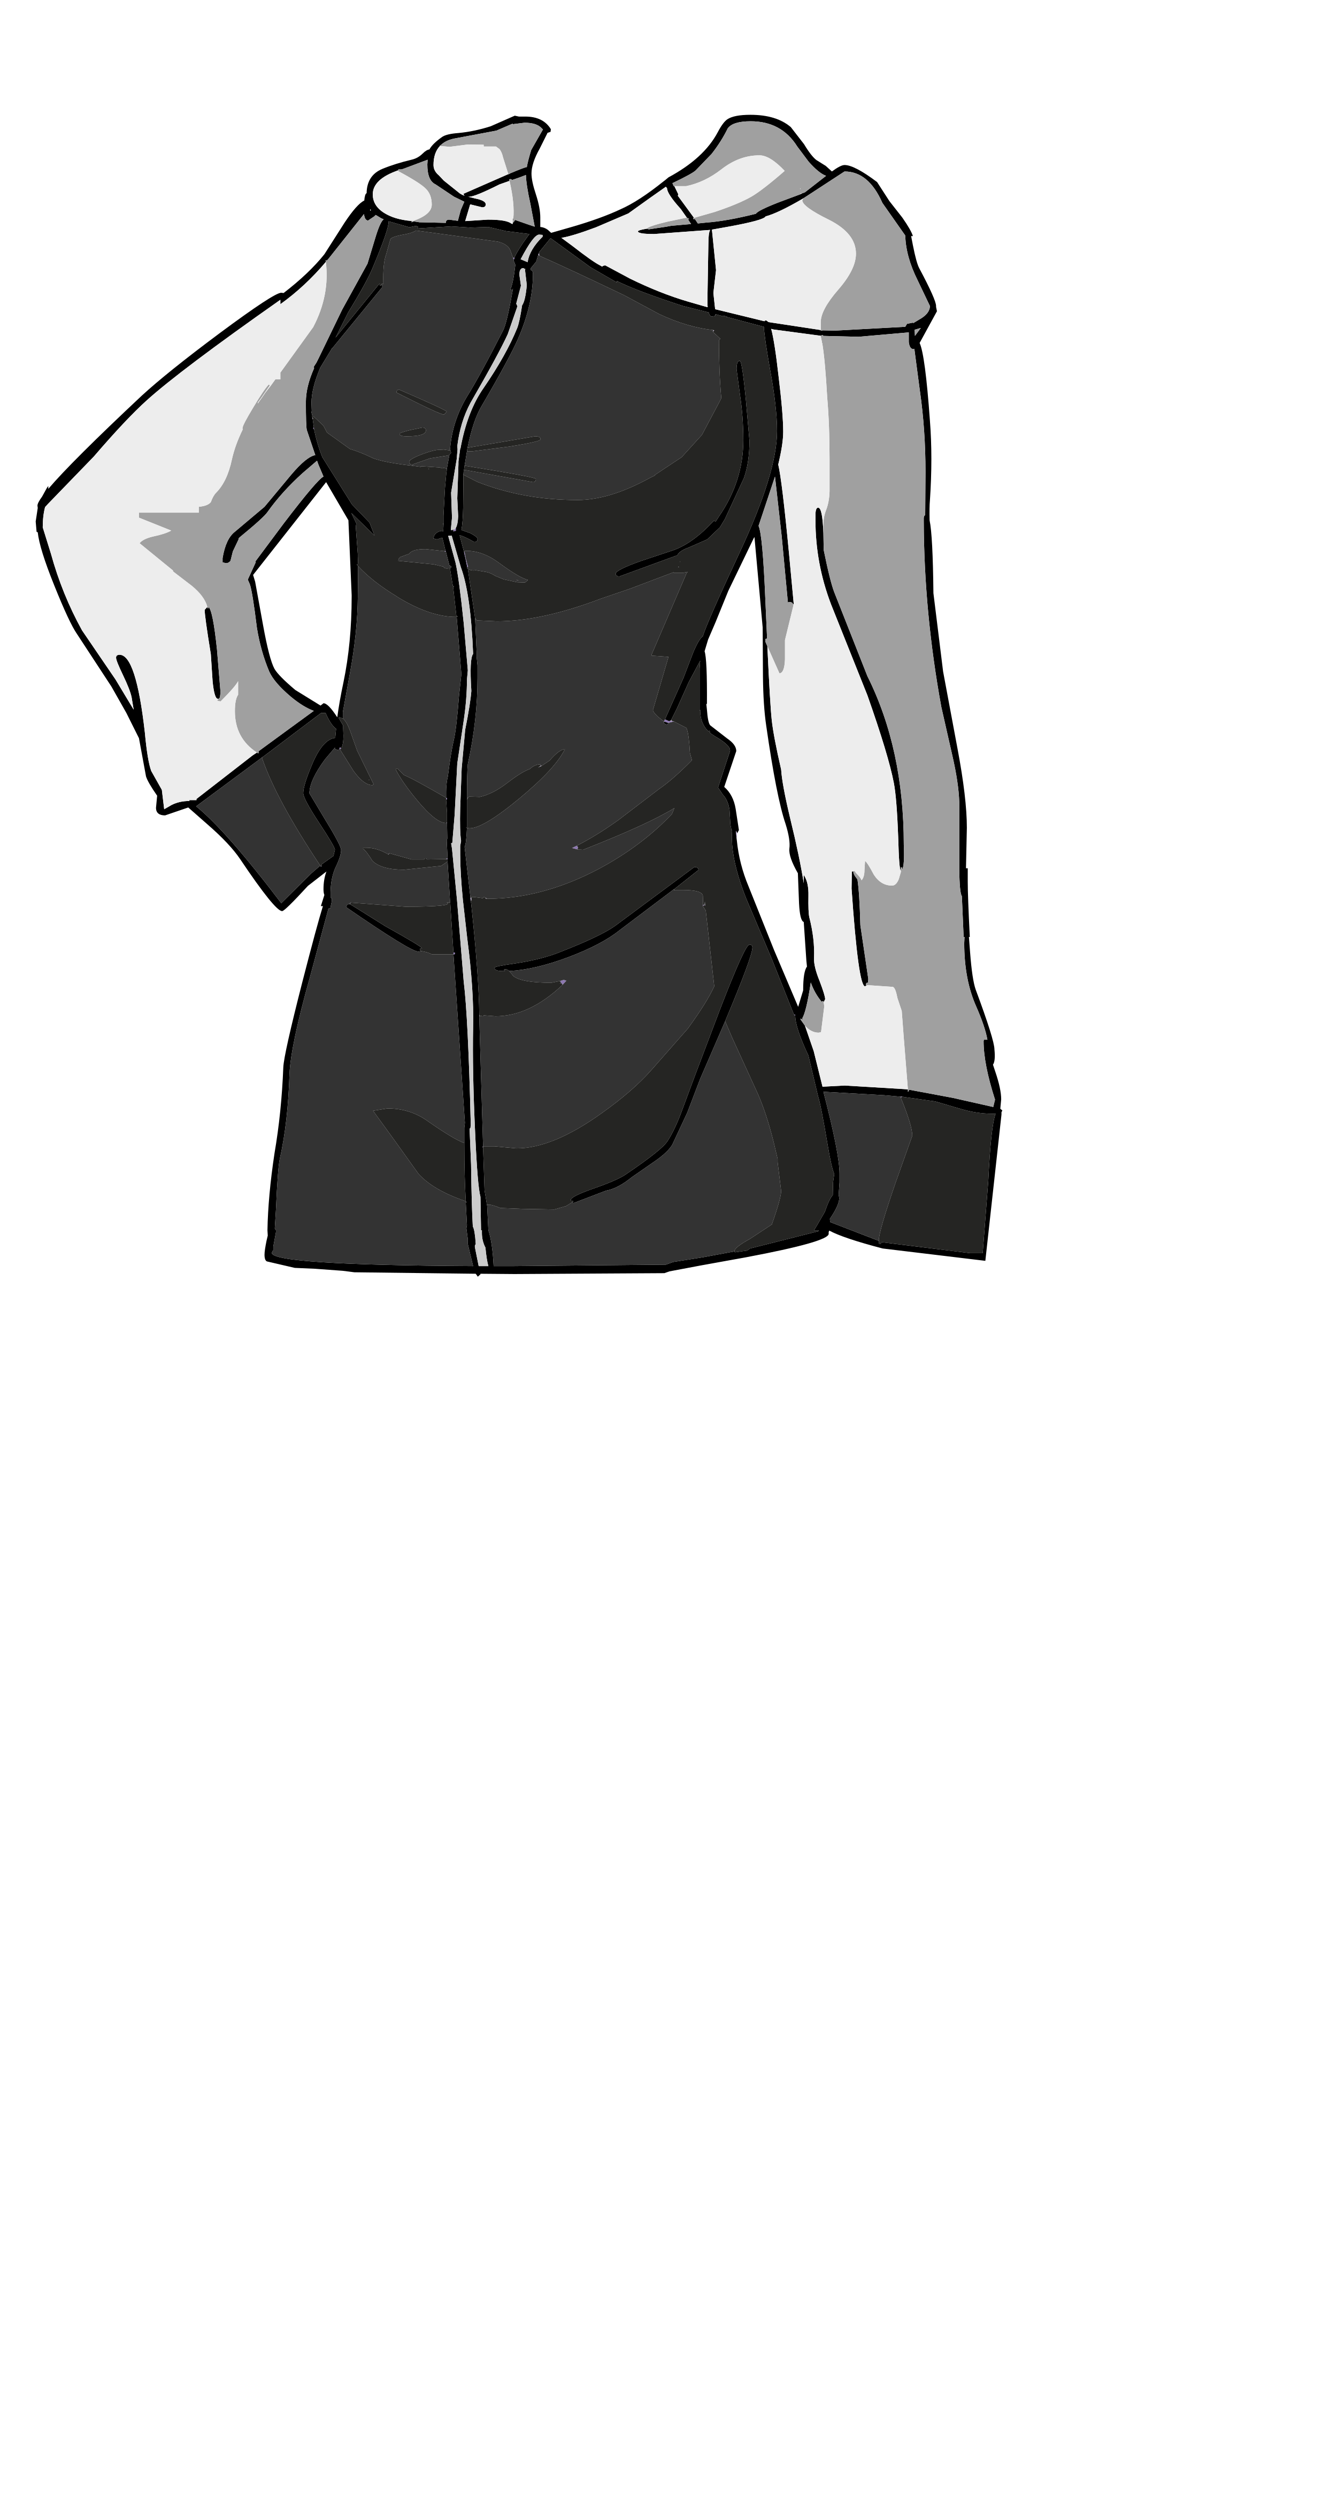 <?xml version="1.0" encoding="UTF-8"?>
<svg xmlns="http://www.w3.org/2000/svg" xmlns:xlink="http://www.w3.org/1999/xlink" width="290px" height="542px" viewBox="0 0 290 542" version="1.1">
<g id="surface1">
<path style=" stroke:none;fill-rule:evenodd;fill:rgb(0%,0%,0%);fill-opacity:1;" d="M 195.715 47.168 C 196.988 48.992 197.754 50.328 198.008 51.176 L 197.625 51.176 L 198.008 53.148 C 198.516 55.738 198.984 57.414 199.406 58.18 C 201.824 62.719 203.035 65.434 203.035 66.324 L 203.035 66.516 L 203.227 67.473 L 199.469 74.348 C 200.277 76.086 201.02 81.688 201.699 91.148 C 202.121 96.496 202.121 102.289 201.699 108.527 C 201.613 109.461 201.59 110.883 201.633 112.793 C 202.102 115.043 202.375 120.305 202.461 128.578 L 204.562 145.574 L 207.68 162.25 C 209.035 169.422 209.715 175.148 209.715 179.438 L 209.523 188.219 L 209.906 188.219 L 209.906 191.148 C 209.906 193.227 210.055 197.215 210.352 203.113 L 210.16 203.113 L 210.414 206.426 C 210.711 210.371 211.117 213.066 211.625 214.508 C 214.34 221.809 215.695 226.137 215.695 227.492 C 215.867 229.148 215.762 230.25 215.379 230.805 L 215.887 232.332 C 216.738 234.836 217.16 236.828 217.16 238.316 L 216.969 240.352 L 217.414 240.734 L 217.223 241.113 L 217.223 241.625 L 213.723 273.324 L 191.453 270.648 C 185.77 269.164 181.906 267.871 179.871 266.766 L 179.742 267.086 L 179.742 267.469 C 179.742 268.613 173.762 270.309 161.801 272.559 L 151.938 274.34 L 145.191 275.613 L 144.109 275.996 L 111.594 276.188 L 104.211 276.125 L 104.211 276.25 L 103.637 276.762 L 103.191 276.125 L 76.848 275.805 L 74.367 275.488 L 68.32 275.043 L 63.93 274.852 L 57.887 273.449 C 57.547 273.281 57.375 272.793 57.375 271.988 C 57.375 271.391 57.523 270.375 57.82 268.93 L 58.078 267.848 L 58.012 266.703 C 58.098 261.781 58.605 256.223 59.539 250.027 C 60.559 244.086 61.195 237.867 61.449 231.375 C 61.535 229.469 62.914 223.293 65.586 212.855 C 67.707 204.621 69.191 199.148 70.039 196.43 L 69.594 196.43 L 70.359 194.012 C 70.23 193.715 70.168 193.293 70.168 192.738 C 70.168 191.34 70.379 190.066 70.805 188.922 L 66.793 192.039 C 63.441 195.688 61.574 197.512 61.195 197.512 C 60.176 197.512 57.145 193.758 52.094 186.246 C 50.609 184.039 48.254 181.535 45.031 178.734 L 40.832 175.043 L 35.805 176.762 C 34.531 176.762 33.875 176.23 33.832 175.172 L 34.086 172.496 C 32.73 170.547 31.922 169.145 31.668 168.297 L 30.141 160.023 L 27.406 154.547 L 24.16 148.82 L 16.652 137.363 C 15.547 135.75 13.914 132.25 11.75 126.859 C 9.629 121.598 8.441 117.777 8.188 115.402 L 7.934 115.273 L 7.742 113.047 L 8.188 110.117 L 8.125 109.609 C 8.125 109.227 8.465 108.57 9.141 107.637 L 10.16 105.789 L 10.477 105.344 L 10.477 105.98 C 13.785 102.078 20.531 95.352 30.715 85.805 C 34.406 82.41 40.066 77.867 47.703 72.184 C 55.551 66.367 59.984 63.461 61.004 63.461 L 61.512 63.523 C 65.203 60.684 68.152 57.883 70.359 55.121 L 74.75 48.25 C 76.531 45.574 77.949 43.984 79.012 43.473 C 79.098 42.5 79.266 41.969 79.52 41.883 C 79.562 39.293 80.707 37.535 82.957 36.602 C 84.824 35.836 86.922 35.18 89.258 34.625 C 90.191 34.414 90.996 33.969 91.676 33.289 C 92.227 32.738 92.715 32.441 93.137 32.398 C 93.605 31.551 94.539 30.637 95.938 29.66 C 96.574 29.238 97.742 28.961 99.438 28.836 C 101.73 28.621 104.062 28.133 106.438 27.371 L 111.656 25.078 L 112.547 25.27 L 113.945 25.27 C 116.535 25.27 118.379 26.184 119.484 28.008 L 119.418 28.578 L 118.848 28.77 L 118.781 28.77 L 117.066 32.207 C 115.875 34.328 115.281 36.133 115.281 37.617 C 115.281 38.723 115.602 40.227 116.238 42.137 C 116.875 44.09 117.191 45.766 117.191 47.168 L 117.191 49.203 C 117.785 49.246 118.336 49.457 118.848 49.84 L 119.547 50.477 L 124 49.203 C 128.242 47.973 131.766 46.699 134.562 45.383 C 137.195 44.238 140.332 42.203 143.98 39.273 L 144.238 39.082 L 145 38.445 C 150.133 35.688 153.695 32.422 155.691 28.645 C 156.453 27.199 157.152 26.266 157.789 25.844 C 158.766 25.207 160.422 24.887 162.754 24.887 C 166.531 24.887 169.457 25.777 171.535 27.562 L 174.398 31.254 C 175.418 32.949 176.309 34.098 177.07 34.691 L 179.109 35.965 L 180.445 37.172 C 181.715 36.238 182.629 35.773 183.18 35.773 C 184.621 35.773 186.977 37.004 190.242 39.465 L 192.918 43.602 L 195.715 47.168 M 178.027 71.547 L 178.027 71.672 L 178.406 71.672 L 178.406 71.609 L 181.082 71.672 L 196.352 70.844 L 196.734 70.207 L 197.941 69.953 L 198.133 70.02 L 199.406 69.254 C 200.934 68.406 201.699 67.43 201.699 66.324 L 199.023 60.723 C 197.328 57.328 196.438 54.105 196.352 51.051 L 191.391 43.984 C 189.395 39.441 186.66 37.172 183.18 37.172 L 174.398 42.902 L 174.273 42.965 L 174.207 42.965 L 174.207 43.027 C 170.559 45.152 167.844 46.445 166.062 46.91 C 165.809 47.465 163.113 48.207 157.98 49.141 L 154.418 49.777 L 155.309 58.559 L 154.734 63.523 L 155.117 67.027 L 165.809 69.637 C 165.895 69.508 166.02 69.445 166.191 69.445 L 166.699 69.828 L 178.027 71.547 M 178.918 38.32 L 179.172 38.129 L 179.043 38.062 C 178.07 37.684 176.859 36.684 175.418 35.074 L 172.934 31.762 C 170.645 28.113 167.273 26.289 162.816 26.289 C 160.273 26.289 158.617 26.797 157.855 27.816 C 156.922 29.727 155.754 31.57 154.355 33.355 L 150.918 36.918 C 150.453 37.387 148.754 38.32 145.828 39.719 L 146.02 39.973 L 145.953 39.973 L 146.145 40.355 L 146.273 40.355 L 147.102 42.074 L 147.035 42.457 L 150.535 47.23 L 150.344 47.293 L 150.344 47.484 L 150.727 47.484 L 151.363 48.441 L 153.207 48.25 C 156.18 48.035 159.762 47.398 163.961 46.34 C 164.219 45.871 165.871 45.043 168.926 43.855 L 173.699 42.074 L 173.891 41.945 L 174.59 41.691 L 178.918 38.32 M 144.684 40.801 L 144.426 40.484 L 140.992 42.902 L 136.281 46.273 L 129.281 49.266 C 125.887 50.539 123.387 51.305 121.773 51.559 L 124.191 53.34 C 127.078 55.59 129.07 56.988 130.172 57.543 L 130.617 57.797 C 130.746 57.625 130.98 57.543 131.32 57.543 L 136.664 60.406 C 140.992 62.527 145.168 64.184 149.199 65.371 L 153.398 66.582 L 153.527 66.582 L 153.465 66.199 L 153.465 63.715 L 153.652 52.832 C 153.652 51.262 153.781 50.266 154.035 49.84 L 141.883 50.73 C 139.547 50.73 138.383 50.539 138.383 50.156 C 138.383 49.988 138.996 49.797 140.227 49.586 L 140.293 49.586 L 140.738 49.711 L 144.555 49.141 L 145.574 48.949 L 149.898 48.566 L 149.262 47.613 L 149.453 47.422 L 149.008 47.23 L 147.672 45.32 C 145.68 43.113 144.684 41.609 144.684 40.801 M 144.238 155.949 L 148.246 146.973 L 150.344 141.5 C 151.152 139.547 151.852 138.359 152.445 137.934 C 153.082 135.855 155.734 129.828 160.398 119.859 C 165.828 108.273 168.543 99.469 168.543 93.441 C 168.543 90.09 168.059 85.738 167.082 80.395 C 166.234 75.598 165.766 72.414 165.68 70.844 L 157.535 68.68 L 157.598 68.617 L 156.898 68.426 L 156.836 68.555 L 155.18 68.109 L 155.117 68.488 L 154.418 68.617 C 154.121 68.617 153.887 68.32 153.719 67.727 L 148.117 66.324 C 141.457 64.16 136.684 62.359 133.801 60.914 L 133.801 61.234 L 128.074 57.922 L 119.418 51.621 L 116.938 54.676 L 116.875 54.996 L 116.746 55.25 L 116.301 56.715 L 115.094 58.18 L 115.094 58.559 C 115.43 58.602 115.602 58.879 115.602 59.387 C 115.602 63.801 114.52 68.488 112.355 73.453 C 111.125 76.254 108.516 81.07 104.527 87.902 C 103.258 89.984 102.219 93.039 101.41 97.07 L 101.285 97.832 L 100.773 100.953 L 100.648 101.844 L 100.582 102.035 L 100.52 102.926 L 100.457 110.055 C 100.414 112.305 100.285 113.918 100.074 114.891 L 102.047 115.594 C 103.066 116.145 103.574 116.547 103.574 116.801 C 103.574 117.27 103.34 117.504 102.875 117.504 C 101.305 116.609 100.246 116.125 99.691 116.039 L 100.648 119.668 L 100.965 121.066 L 101.348 122.914 L 101.348 123.23 L 101.473 123.293 L 103.066 134.117 L 103.066 134.18 L 103.383 141.309 L 103.383 142.391 L 103.574 144.234 L 103.574 146.973 C 103.574 153.043 102.875 159.258 101.473 165.625 C 101.348 166.684 101.285 169.23 101.285 173.262 L 101.285 179.309 L 101.094 179.371 L 101.285 179.5 C 101.199 181.75 101.027 183.105 100.773 183.574 L 102.047 194.648 L 102.109 195.223 L 102.238 196.242 C 103.34 206.723 103.914 214.613 103.957 219.918 L 103.957 220.43 L 104.785 248.5 L 104.719 248.5 L 104.719 248.754 L 104.785 248.816 L 105.102 258.047 L 105.676 261.484 L 105.93 266.703 C 106.523 268.484 106.906 271.074 107.074 274.469 L 111.465 274.469 L 144.426 274.152 L 146.02 273.578 L 152.445 272.559 L 159.316 271.285 L 159.383 271.477 L 162.055 271.094 L 162.691 270.648 L 177.582 266.895 L 177.582 266.703 L 176.562 266.703 L 177.262 265.559 L 178.918 262.695 C 179.555 260.828 180.125 259.617 180.637 259.066 L 180.699 256.266 L 180.953 254.48 C 180.527 253.465 180.062 251.426 179.555 248.371 C 178.578 242.559 177.879 238.992 177.453 237.68 L 175.352 228.832 C 173.445 224.758 172.488 221.871 172.488 220.172 L 172.488 219.984 L 172.234 219.984 L 167.336 207.699 L 161.801 194.648 C 160.059 190.234 159.062 186.395 158.809 183.129 L 158.746 181.473 L 158.809 179.883 L 158.68 180.008 L 158.426 178.734 L 158.234 175.555 C 158.023 174.152 157.535 173.051 156.773 172.242 L 155.754 170.715 L 158.363 162.758 L 158.301 162.312 C 157.961 161.551 156.898 160.66 155.117 159.641 L 153.973 158.875 L 153.973 158.621 L 153.844 158.367 L 153.652 158.559 C 152.465 157.371 151.871 155.844 151.871 153.977 L 151.871 153.848 L 151.809 153.977 L 151.746 154.102 L 151.746 144.938 L 151.871 143.219 L 149.391 147.863 L 146.844 153.531 L 145.574 156.074 L 145.383 156.332 L 145.062 156.332 L 144.238 155.949 M 178.219 72.816 L 167.719 71.418 L 167.273 71.289 C 167.781 73.199 168.312 76.594 168.863 81.477 C 169.543 87.035 169.879 91.066 169.879 93.57 C 169.879 95.352 169.52 97.727 168.801 100.699 C 169.352 102.988 170.137 109.461 171.152 120.113 L 172.172 130.996 L 172.043 130.996 C 171.918 130.656 171.621 130.488 171.152 130.488 L 170.898 130.613 L 169.562 116.355 L 168.098 103.309 L 164.535 114 C 165.129 115.316 165.617 120.602 166 129.852 L 166.383 138.445 L 166 138.508 L 166 139.082 L 166.445 140.098 C 166.828 148.457 167.145 153.805 167.398 156.141 C 167.652 158.473 168.332 162.039 169.434 166.832 C 169.562 168.953 170.219 172.496 171.406 177.461 C 172.766 183.023 173.742 187.691 174.336 191.465 L 174.336 189.684 L 174.461 189.875 C 175.098 190.895 175.395 192.336 175.352 194.203 C 175.312 196.578 175.375 198.129 175.543 198.852 C 176.352 202.031 176.691 204.98 176.562 207.699 C 176.52 208.93 176.922 210.582 177.77 212.664 C 178.578 214.785 178.98 216.102 178.98 216.609 L 178.664 217.246 L 178.598 217.055 L 178.281 217.055 L 178.281 217.246 C 177.219 215.973 176.414 214.551 175.863 212.98 C 175.227 217.184 174.609 219.77 174.016 220.746 L 174.145 221.066 L 173.637 220.809 L 173.637 221 L 174.59 222.336 L 176.5 227.875 L 178.406 235.578 L 183.242 235.324 L 196.926 236.148 L 196.926 236.66 L 197.117 236.531 L 197.117 236.215 L 206.66 237.996 L 215.125 239.906 L 215.441 239.969 L 215.824 238.379 C 214.172 233.242 213.344 229.02 213.344 225.711 L 213.406 225.395 L 214.172 225.395 C 213.832 223.484 213.023 221.086 211.75 218.199 C 210.012 214.297 209.145 209.715 209.145 204.453 L 209.207 203.113 L 209.016 203.113 L 208.633 194.266 C 208.293 193.844 208.105 191.828 208.062 188.219 L 208.062 173.836 C 207.977 171.078 207.469 167.68 206.535 163.648 L 204.18 153.273 C 201.676 139.57 200.402 126.117 200.363 112.918 L 200.363 112.348 C 200.363 112.008 200.469 111.773 200.68 111.645 L 200.742 102.289 C 200.742 96.223 200.34 90.387 199.535 84.785 L 198.324 75.617 L 198.133 75.684 C 197.582 75.684 197.242 75.172 197.117 74.156 L 197.117 72.055 L 186.234 73.008 L 178.598 72.816 L 178.406 72.629 L 178.219 72.629 L 178.219 72.816 M 188.082 213.555 L 187.633 213.809 C 186.66 213.809 185.684 206.742 184.707 192.613 L 184.77 188.922 L 185.281 188.855 L 185.09 188.922 C 185.09 189.344 185.324 189.832 185.789 190.383 L 185.98 190.641 C 186.277 192.508 186.488 195.816 186.617 200.57 L 188.336 212.219 L 188.27 213.043 L 188.016 213.043 L 187.824 213.301 C 187.824 213.598 187.867 213.68 187.953 213.555 L 188.082 213.555 M 185.281 188.793 L 185.344 188.793 L 185.66 189.238 L 185.281 188.793 M 195.398 188.73 C 195.145 188.73 194.953 186.332 194.824 181.535 C 194.613 175.809 194.297 171.863 193.871 169.695 C 193.105 165.707 191.199 159.387 188.145 150.73 L 180.254 130.996 C 178.004 125.098 176.879 119.031 176.879 112.793 L 176.879 111.391 C 176.922 110.5 177.113 110.055 177.453 110.055 C 178.09 110.055 178.473 111.902 178.598 115.594 L 178.664 119.223 C 179.594 123.805 180.359 126.859 180.953 128.387 L 188.145 146.59 C 193.402 157.117 196.035 169.293 196.035 183.129 C 196.16 186.012 196.055 187.797 195.715 188.477 L 195.652 188.027 L 195.398 188.027 L 195.398 188.73 M 160.465 78.23 C 160.801 78.23 161.246 81.113 161.801 86.887 L 162.562 95.543 C 162.562 98.684 162.16 101.379 161.355 103.625 L 157.219 112.539 L 156.137 114.32 L 153.398 116.93 L 149.328 118.711 C 148.012 119.18 147.207 119.73 146.91 120.367 L 134.375 124.949 C 133.82 124.949 133.547 124.758 133.547 124.375 C 133.547 123.824 135.414 122.891 139.145 121.574 L 146.211 119.223 C 149.051 118.16 151.914 116.059 154.801 112.918 L 155.246 113.047 L 155.945 111.965 C 159.465 106.871 161.227 101.355 161.227 95.414 C 161.227 92.062 160.992 88.836 160.527 85.738 L 159.762 80.012 C 159.762 78.824 159.996 78.23 160.465 78.23 M 147.609 121.766 L 147.48 121.832 L 147.418 121.766 L 147.609 121.766 M 159.762 181.727 L 159.828 182.238 C 160.168 185.633 161.016 188.941 162.371 192.168 L 167.906 205.98 L 173.125 218.266 L 174.207 214.699 C 174.207 211.984 174.484 210.266 175.035 209.543 L 174.906 208.27 L 174.336 199.867 C 173.785 199.699 173.445 198.363 173.316 195.859 L 173.062 189.301 C 171.703 186.926 171.09 185.145 171.219 183.957 C 171.387 182.684 171.109 180.898 170.391 178.609 C 169.074 174.746 167.676 167.641 166.191 157.285 C 165.766 154.398 165.531 150.855 165.488 146.656 L 165.426 136.023 L 163.645 116.422 L 163.516 116.609 L 157.98 128.07 L 155.18 134.941 L 153.59 138.637 L 152.828 141.18 C 153.207 142.328 153.379 146.125 153.336 152.574 L 153.207 152.637 L 153.336 153.848 C 153.465 155.672 153.695 156.797 154.035 157.223 L 157.727 160.086 C 159.043 160.977 159.699 161.891 159.699 162.824 L 157.09 170.59 C 158.406 171.734 159.234 173.324 159.57 175.363 L 160.273 179.945 L 159.891 180.645 L 159.637 180.074 L 159.762 181.727 M 198.391 71.48 L 198.453 72.816 L 199.727 71.102 L 198.391 71.48 M 111.211 26.926 L 111.211 26.797 L 107.648 28.324 L 98.484 30.043 C 97.254 30.297 96.277 30.785 95.555 31.508 L 95.367 31.57 L 95.43 31.637 C 94.496 32.609 94.031 33.992 94.031 35.773 C 94.031 36.621 94.41 37.363 95.176 38 L 96.258 39.145 L 99.758 41.945 L 100.328 42.266 L 100.773 42.457 L 100.52 42.012 L 110.258 37.746 L 110.383 37.746 L 110.574 37.617 C 112.781 36.684 114.012 36.219 114.266 36.219 C 114.434 35.285 114.754 34.055 115.219 32.527 L 117.766 28.07 L 117.383 27.688 C 116.66 26.969 115.453 26.605 113.754 26.605 L 111.211 26.926 M 89.512 47.93 L 89.258 47.992 L 89.258 48.184 L 89.766 47.992 L 90.977 48.184 L 96.703 48.312 C 96.703 47.844 96.934 47.613 97.402 47.613 L 99.312 47.867 L 99.945 45.512 L 100.711 43.73 L 98.484 42.648 L 94.477 39.973 C 93.285 39.422 92.691 37.98 92.691 35.645 L 92.758 34.625 L 87.477 36.602 L 87.031 36.727 L 86.395 36.727 L 86.395 36.918 C 82.703 38.191 80.855 39.93 80.855 42.137 C 80.855 44.301 82.277 45.938 85.121 47.039 C 86.012 47.379 87.07 47.633 88.301 47.805 L 89.512 47.93 M 82.766 61.742 L 82.957 62.188 L 72.074 75.492 L 72.012 75.492 L 69.465 79.691 C 68.195 82.707 67.559 85.25 67.559 87.332 L 67.621 89.051 L 67.559 89.43 L 67.684 89.879 L 67.75 90.258 L 67.684 90.258 L 67.684 90.387 L 67.75 90.449 L 67.812 90.77 L 68.066 92.551 L 68.066 92.613 L 67.938 92.867 L 68.129 93.059 C 68.512 95.055 69.105 97.07 69.91 99.105 L 76.34 109.355 L 80.156 113.301 L 81.238 116.102 L 76.211 111.199 L 77.293 113.492 L 77.168 114.191 L 77.613 120.176 L 77.613 120.621 L 77.676 122.086 L 77.613 122.086 L 77.613 122.277 L 77.484 122.277 L 77.422 122.469 L 77.676 122.723 L 77.613 129.023 L 77.613 129.34 C 77.57 134.477 76.996 140.016 75.895 145.953 L 74.367 154.355 L 74.367 155.758 L 73.668 155.504 L 73.41 155.566 L 74.43 157.285 L 74.43 157.859 L 74.492 159.449 C 74.492 160.809 74.324 161.742 73.984 162.25 L 73.793 161.996 L 73.602 162.25 L 73.73 162.441 L 73.223 162.566 L 72.648 162.379 L 72.648 162.059 L 70.484 164.605 C 68.238 167.66 67.113 170.121 67.113 171.988 L 70.547 177.719 C 72.84 181.453 73.984 183.637 73.984 184.273 C 73.984 185.121 73.602 186.332 72.84 187.902 C 72.117 189.43 71.734 191.277 71.695 193.441 L 71.695 194.523 L 71.883 194.711 L 71.949 194.711 L 71.949 195.477 L 71.629 196.941 L 71.25 196.941 L 67.238 211.77 C 64.441 221.703 62.953 228.746 62.785 232.902 C 62.574 239.863 61.871 245.973 60.684 251.234 C 60.387 252.637 60.113 256.285 59.859 262.184 L 59.602 266.32 L 59.859 266.703 L 59.859 267.086 L 59.285 270.203 L 59.285 271.031 L 59.094 271.223 L 58.969 271.605 C 58.969 273.344 73.52 274.301 102.621 274.469 L 101.473 269.695 L 101.473 268.676 L 101.156 266.258 L 101.285 265.621 L 101.027 260.719 C 101.199 260.719 101.219 260.656 101.094 260.527 L 101.094 260.402 L 101.027 260.402 C 100.816 256.668 100.711 252.574 100.711 248.117 L 100.711 244.488 L 100.84 243.406 L 98.355 206.871 L 98.609 206.871 L 98.676 206.617 L 98.609 206.488 L 98.355 206.488 L 97.656 195.668 L 97.594 195.031 L 97.082 186.758 L 97.082 186.055 L 96.895 182.172 L 97.02 181.793 L 96.957 178.418 L 96.957 176.191 L 96.766 173.324 L 96.957 173.262 L 96.957 173.07 L 96.766 172.945 C 96.723 170.992 96.852 169.441 97.148 168.297 C 97.57 164.902 97.996 162.293 98.422 160.469 C 98.801 158.941 99.184 155.715 99.566 150.793 L 100.074 146.145 L 99.055 133.734 L 99.246 133.672 L 99.184 133.543 L 98.992 133.543 L 98.293 127.242 L 98.422 127.176 L 98.422 127.051 L 98.23 127.051 L 97.594 123.168 L 97.848 123.039 L 97.848 122.723 L 97.527 122.656 L 97.465 122.531 L 96.703 119.539 L 96.637 119.41 L 95.938 116.547 L 94.793 116.93 L 94.031 116.738 C 94.07 115.977 94.539 115.445 95.43 115.148 L 96.129 115.211 L 96.191 113.938 L 96.191 111.836 L 96.512 105.855 L 96.828 102.352 L 96.895 102.035 L 96.895 101.781 L 97.465 98.66 L 97.848 98.152 L 97.719 97.707 L 97.719 97.645 L 97.594 97.645 C 97.891 93.484 99.121 89.602 101.285 85.996 C 103.191 82.938 105.801 78.164 109.109 71.672 C 109.66 70.613 110.32 67.918 111.082 63.59 L 111.273 62.57 L 111.082 62.887 L 110.703 62.762 C 111.125 61.828 111.484 60.047 111.781 57.414 L 111.402 56.461 L 111.402 56.332 L 111.465 56.203 L 111.594 56.078 L 111.594 55.824 C 111.848 55.188 112.484 54.105 113.5 52.578 L 114.836 50.73 L 109.746 50.094 L 105.93 49.203 L 102.047 49.332 L 97.91 49.074 L 90.594 49.523 L 90.656 49.141 L 90.273 48.949 L 88.812 49.266 L 84.355 47.992 L 84.293 47.992 L 84.293 48.059 C 84.293 49.246 83.148 52.555 80.855 57.988 C 80.051 59.98 78.27 63.227 75.512 67.727 L 72.777 73.199 L 82.258 61.551 L 82.383 61.551 L 82.383 61.934 L 82.766 61.805 L 82.766 61.742 M 78.949 46.402 L 78.949 46.34 L 78.949 46.402 L 71.312 56.016 L 70.93 56.461 L 70.613 56.461 L 70.676 56.777 C 67.707 60.301 64.418 63.355 60.812 65.945 L 60.812 64.988 C 46.305 75.172 36.633 82.449 31.797 86.82 C 28.867 89.453 25.051 93.504 20.34 98.98 L 10.477 109.164 L 9.777 109.926 C 9.438 111.199 9.27 112.664 9.27 114.32 L 11.051 120.047 C 12.664 125.906 14.91 131.441 17.797 136.66 L 25.051 147.293 L 28.996 153.848 L 28.551 151.176 C 28.34 150.113 27.703 148.48 26.641 146.273 C 25.664 144.234 25.176 143.004 25.176 142.582 C 25.176 142.156 25.434 141.945 25.941 141.945 C 28.316 141.945 30.141 147.547 31.414 158.75 C 31.797 162.906 32.262 165.707 32.812 167.152 L 35.105 171.227 L 35.613 175.426 L 37.27 174.473 C 38.414 173.918 39.645 173.645 40.957 173.645 L 41.148 173.645 L 41.086 173.578 L 41.023 173.453 L 42.613 173.453 L 42.613 173.199 L 54.766 163.777 L 55.723 163.141 L 56.039 163.332 L 56.105 163.016 L 56.105 162.949 L 56.039 162.887 L 62.914 157.859 L 68.066 154.102 C 66.539 153.551 64.887 152.531 63.102 151.047 C 60.684 149.012 59.117 147.184 58.395 145.574 C 57.164 142.645 56.273 139.484 55.723 136.09 C 55.086 130.91 54.578 127.773 54.195 126.668 L 53.75 125.648 L 55.469 121.895 L 55.402 121.703 L 61.574 113.43 C 66.371 107.148 69.234 103.773 70.168 103.309 L 69.086 100.762 L 68.766 99.871 L 65.648 102.543 C 62.637 105.262 60.09 108.082 58.012 111.008 C 57.504 111.773 55.469 113.621 51.902 116.547 L 51.711 116.801 L 51.777 116.867 L 50.504 119.539 L 49.996 121.574 C 49.738 121.914 49.402 122.086 48.977 122.086 L 48.277 121.895 L 48.277 121.004 C 48.742 118.203 49.633 116.293 50.949 115.273 L 57.375 109.863 L 63.102 102.988 C 65.352 100.316 67.113 98.875 68.387 98.66 L 66.539 93.188 C 66.414 92.594 66.348 90.578 66.348 87.141 C 66.348 84.934 66.941 82.492 68.129 79.82 L 68.066 79.5 L 68.641 78.609 L 69.148 77.594 L 74.238 67.09 L 79.711 57.16 L 81.43 51.496 C 82.109 49.246 82.703 47.93 83.211 47.547 L 82.641 47.293 L 81.492 46.594 L 81.176 46.91 L 79.84 47.805 C 79.371 47.805 79.074 47.336 78.949 46.402 M 80.477 45.574 L 80.285 45.32 L 80.285 45.703 L 80.477 45.574 M 111.336 47.422 L 111.211 48.184 L 111.402 48.184 L 111.719 47.676 L 114.648 48.695 L 115.984 49.141 L 115.027 44.109 C 114.434 41.438 114.117 39.379 114.074 37.938 L 112.738 38.445 L 111.082 39.02 C 110.957 38.891 110.828 38.828 110.703 38.828 C 110.531 38.828 110.445 38.891 110.445 39.02 L 110.512 39.211 L 108.348 39.973 C 104.785 41.758 102.598 42.648 101.793 42.648 L 101.41 42.648 L 101.793 42.711 L 103.066 43.027 C 104.594 43.324 105.355 43.75 105.355 44.301 C 105.355 44.727 105.102 44.938 104.594 44.938 L 101.984 44.301 L 100.902 47.93 L 105.801 47.613 C 108.559 47.613 110.277 47.91 110.957 48.504 L 111.211 48.566 L 111.211 47.355 L 111.336 47.422 M 117.699 50.922 L 116.938 50.859 C 116.133 50.859 114.797 52.641 112.93 56.203 L 114.457 56.84 L 114.457 56.777 C 114.754 54.953 115.836 53.129 117.699 51.305 L 117.699 50.922 M 113.121 58.242 C 112.781 58.41 112.633 58.898 112.676 59.707 L 112.992 61.934 L 111.973 65.816 L 112.23 66.391 L 110.129 72.438 C 108.855 75.238 106.164 80.203 102.047 87.332 C 100.562 90.09 99.609 93.23 99.184 96.75 L 99.246 97.387 L 99.055 99.551 L 97.848 106.809 L 98.039 112.219 L 97.785 114.891 L 97.973 114.891 L 98.484 114.828 L 98.23 115.148 L 98.867 115.082 L 98.867 114.445 C 99.164 113.938 99.332 113.09 99.375 111.902 L 99.184 108.02 L 99.438 100.633 L 99.438 100.062 L 99.82 97.262 L 99.883 97.195 C 100.859 91.852 102.535 87.48 104.91 84.086 C 108.176 79.332 110.594 75.023 112.164 71.164 C 112.504 70.355 112.863 68.703 113.246 66.199 C 113.715 65.562 114.055 64.098 114.266 61.805 L 113.883 58.559 L 113.945 58.305 L 113.754 58.305 C 113.672 58.18 113.586 58.113 113.5 58.113 L 113.184 58.18 L 113.121 58.18 L 113.121 58.242 M 44.969 131.57 L 45.031 131.887 L 45.223 131.824 L 45.223 131.57 C 45.859 132.078 46.473 135.156 47.066 140.801 L 47.832 150.094 L 47.703 151.176 L 47.449 151.492 L 47.258 151.492 C 46.75 151.492 46.367 150.219 46.113 147.672 L 45.73 141.816 C 44.84 136.344 44.395 133.141 44.395 132.207 L 44.969 131.57 M 55.34 126.094 L 57.059 135.516 C 57.949 140.438 58.777 143.602 59.539 145 C 60.133 146.02 61.641 147.547 64.059 149.582 L 69.531 152.957 L 70.168 152.449 C 70.844 152.449 71.844 153.465 73.156 155.504 C 73.453 153.254 73.898 150.73 74.492 147.93 C 75.68 142.242 76.277 136.047 76.277 129.34 L 76.277 129.023 L 75.895 120.176 L 75.574 112.855 L 75.574 112.793 L 70.738 104.516 L 54.895 124.633 L 55.34 126.094 M 91.355 206.172 L 90.785 206.297 C 89.637 206.297 84.422 203.094 75.129 196.688 C 75.129 196.219 75.363 195.984 75.828 195.984 C 75.914 195.984 78.48 197.578 83.531 200.758 C 88.875 203.73 91.547 205.344 91.547 205.598 L 91.355 205.535 C 91.273 205.535 91.164 205.598 91.039 205.723 L 91.164 206.105 L 91.355 206.172 M 97.211 116.164 L 98.801 121.957 C 99.312 124.207 99.906 128.578 100.582 135.07 L 101.473 145.32 L 101.348 146.656 L 101.285 147.293 C 101.285 150.051 101.051 153.02 100.582 156.203 L 99.184 165.496 L 98.609 176.699 L 98.102 182.746 L 97.848 182.809 L 98.039 183.957 L 99.121 195.031 L 100.582 212.789 C 101.219 217.883 101.73 228.195 102.109 243.727 L 102.047 244.488 L 101.855 244.68 L 102.176 252.445 C 102.258 258.555 102.387 263.031 102.555 265.875 C 102.852 266.387 103.066 267.66 103.191 269.695 L 103 270.012 L 103 270.332 L 103.828 274.469 L 105.93 274.469 C 105.676 273.578 105.461 272.242 105.293 270.457 C 104.785 269.484 104.527 268.422 104.527 267.277 L 104.527 266.703 L 104.34 266.703 L 104.211 259.445 C 103.785 257.918 103.406 253.336 103.066 245.699 C 102.641 236.617 102.492 228.914 102.621 222.594 C 102.746 217.289 102.324 210.902 101.348 203.434 L 100.395 195.031 C 100.012 191.086 99.82 187.816 99.82 185.227 L 99.82 183.383 L 100.012 182.301 C 99.797 180.898 99.734 178.523 99.82 175.172 L 100.137 166.578 L 100.902 158.176 C 101.664 154.355 102.109 151.555 102.238 149.773 C 101.941 145.105 102.07 142.434 102.621 141.754 C 102.281 133.098 101.391 126.816 99.945 122.914 L 97.973 116.102 L 97.211 116.164 M 145.191 156.648 L 144.617 157.094 L 144.047 156.84 L 144.047 156.395 L 144.809 156.648 L 144.871 156.711 L 145.129 156.648 L 145.191 156.648 M 69.723 187.84 L 69.785 187.582 L 69.656 187.457 L 72.332 185.547 L 72.648 184.211 C 72.648 183.785 71.504 181.832 69.211 178.355 C 66.922 174.875 65.777 172.73 65.777 171.926 C 65.777 170.82 66.414 168.766 67.684 165.75 C 69.211 162.102 70.887 160.172 72.711 159.957 L 72.902 157.984 C 72.141 157.434 71.375 156.289 70.613 154.547 L 69.656 154.547 L 56.996 164.098 L 56.867 164.16 L 56.805 164.16 L 56.805 164.223 L 42.551 174.789 C 46.961 178.395 53.113 185.398 61.004 195.793 L 67.492 189.367 L 69.465 187.648 L 69.594 187.84 L 69.723 187.84 M 110.445 210.5 C 110.234 210.242 109.938 210.117 109.555 210.117 L 109.363 210.117 L 109.363 210.371 L 109.555 210.5 L 109.047 210.5 C 107.859 210.5 107.266 210.266 107.266 209.797 C 107.266 209.586 108.793 209.27 111.848 208.844 C 115.75 208.25 119.039 207.402 121.711 206.297 C 127.352 204.09 131.234 202.246 133.355 200.758 L 150.602 187.965 C 151.195 187.965 151.492 188.176 151.492 188.602 L 146.336 192.676 L 146.211 192.676 L 146.211 192.738 L 134.309 201.715 C 131.766 203.75 128.074 205.684 123.238 207.508 C 118.484 209.289 114.242 210.285 110.512 210.5 L 110.445 210.5 M 123.809 260.148 C 123.809 259.637 125.379 258.832 128.52 257.727 C 132.293 256.414 134.754 255.332 135.898 254.48 C 141.035 251.004 144.004 248.625 144.809 247.352 C 145.91 245.656 146.992 243.344 148.055 240.414 L 150.727 233.223 L 156.199 218.773 C 159.805 209.438 161.926 204.77 162.562 204.77 C 162.988 204.77 163.199 204.98 163.199 205.406 C 163.199 206.68 161.227 212.004 157.281 221.383 L 151.871 233.859 L 149.074 241.18 L 145.828 248.117 C 145.191 249.219 143.918 250.43 142.008 251.746 L 137.047 255.184 C 135.008 256.836 133.145 257.812 131.445 258.109 L 124.445 260.785 L 124.066 260.656 L 124.383 260.402 L 123.809 260.273 L 123.809 260.148 M 195.652 237.68 L 195.398 237.68 L 195.398 237.742 L 191.77 237.422 L 179.488 236.723 L 178.598 236.66 C 180.934 245.656 182.098 251.574 182.098 254.418 L 182.098 256.328 L 181.906 259 L 182.035 259.703 C 182.035 260.719 181.355 262.227 180 264.223 L 180.062 264.922 L 190.625 268.996 L 190.688 269.695 L 191.008 269.695 L 191.199 269.25 L 191.453 269.312 L 210.48 271.668 L 213.152 271.668 L 214.359 256.012 C 214.742 248.031 215.273 243.172 215.953 241.434 L 215.188 241.434 C 212.98 241.434 210.672 241.074 208.254 240.352 L 202.844 238.762 L 196.035 237.805 L 195.652 237.68 "/>
<path style=" stroke:none;fill-rule:evenodd;fill:rgb(62.745%,62.745%,62.745%);fill-opacity:1;" d="M 174.398 42.902 L 183.18 37.172 C 186.66 37.172 189.395 39.441 191.391 43.984 L 196.352 51.051 C 196.438 54.105 197.328 57.328 199.023 60.723 L 201.699 66.324 C 201.699 67.43 200.934 68.406 199.406 69.254 L 198.133 70.02 L 197.941 69.953 L 196.734 70.207 L 196.352 70.844 L 181.082 71.672 L 178.406 71.609 L 178.406 71.672 L 178.027 71.672 L 178.027 69.828 C 178.027 68.043 179.297 65.688 181.844 62.762 C 184.391 59.832 185.66 57.246 185.66 54.996 C 185.66 52.066 183.73 49.629 179.871 47.676 C 175.969 45.766 174.016 44.344 174.016 43.41 L 174.207 43.027 L 174.207 42.965 L 174.273 42.965 L 174.398 42.902 M 179.043 38.062 L 178.918 38.32 L 174.59 41.691 L 173.891 41.945 L 173.637 41.945 L 173.699 42.074 L 168.926 43.855 C 165.871 45.043 164.219 45.871 163.961 46.34 C 159.762 47.398 156.18 48.035 153.207 48.25 L 151.363 48.441 L 150.727 47.484 L 150.344 47.484 L 150.344 47.293 L 150.535 47.23 L 154.992 45.957 C 158.426 44.812 161.078 43.707 162.945 42.648 C 164.559 41.715 166.977 39.848 170.199 37.047 C 168.078 34.797 166.254 33.672 164.727 33.672 C 161.801 33.672 159.043 34.691 156.453 36.727 C 154.035 38.594 151.492 39.805 148.816 40.355 L 146.145 40.355 L 145.953 39.973 L 146.02 39.973 L 145.828 39.719 C 148.754 38.32 150.453 37.387 150.918 36.918 L 154.355 33.355 C 155.754 31.57 156.922 29.727 157.855 27.816 C 158.617 26.797 160.273 26.289 162.816 26.289 C 167.273 26.289 170.645 28.113 172.934 31.762 L 175.418 35.074 C 176.859 36.684 178.07 37.684 179.043 38.062 M 149.008 47.23 L 149.453 47.422 L 149.262 47.613 L 149.898 48.566 L 145.574 48.949 L 144.555 49.141 L 140.738 49.711 L 140.293 49.586 L 140.227 49.586 C 140.566 49.203 142.074 48.695 144.746 48.059 L 148.691 47.23 L 149.008 47.23 M 173.637 40.801 L 173.57 40.863 L 173.637 41.055 L 173.637 40.801 M 172.043 130.996 L 172.109 131.188 L 170.262 138.762 L 170.262 142.965 C 170.18 144.957 169.773 145.953 169.055 145.953 L 166.445 140.098 L 166 139.082 L 166 138.508 L 166.383 138.445 L 166 129.852 C 165.617 120.602 165.129 115.316 164.535 114 L 168.098 103.309 L 169.562 116.355 L 170.898 130.613 L 171.152 130.488 C 171.621 130.488 171.918 130.656 172.043 130.996 M 178.664 217.246 L 178.789 218.137 L 178.09 223.738 L 177.582 223.867 C 176.477 223.867 175.48 223.355 174.59 222.336 L 173.637 221 L 173.637 220.809 L 174.145 221.066 L 174.016 220.746 C 174.609 219.77 175.227 217.184 175.863 212.98 C 176.414 214.551 177.219 215.973 178.281 217.246 L 178.281 217.055 L 178.598 217.055 L 178.664 217.246 M 196.926 236.148 L 196.035 225.012 L 195.59 219.156 L 194.633 216.289 C 194.379 214.891 194.062 214.105 193.68 213.938 L 188.082 213.555 L 187.953 213.555 C 187.867 213.68 187.824 213.598 187.824 213.301 L 188.016 213.043 L 188.27 213.043 L 188.336 212.219 L 186.617 200.57 C 186.488 195.816 186.277 192.508 185.98 190.641 L 185.789 190.383 C 185.324 189.832 185.09 189.344 185.09 188.922 L 185.281 188.855 L 185.281 188.793 L 185.66 189.238 C 186.383 189.961 186.785 190.492 186.871 190.828 C 187.297 190.363 187.508 189.621 187.508 188.602 L 187.633 186.629 C 188.016 186.926 188.652 187.922 189.543 189.621 C 190.562 191.191 191.875 191.977 193.488 191.977 C 194.082 191.977 194.57 191.508 194.953 190.574 L 195.398 189.047 L 195.398 188.027 L 195.652 188.027 L 195.715 188.477 C 196.055 187.797 196.16 186.012 196.035 183.129 C 196.035 169.293 193.402 157.117 188.145 146.59 L 180.953 128.387 C 180.359 126.859 179.594 123.805 178.664 119.223 L 178.598 115.594 L 178.598 113.621 C 178.598 112.559 178.812 111.496 179.234 110.438 C 179.66 109.293 179.891 107.977 179.934 106.492 L 179.934 99.551 C 179.934 94.547 179.766 90.09 179.426 86.184 C 179.129 80.883 178.77 76.934 178.344 74.348 L 178.281 74.348 L 178.281 74.156 L 178.027 72.883 L 178.027 72.816 L 178.219 72.816 L 178.219 72.629 L 178.406 72.629 L 178.598 72.816 L 186.234 73.008 L 197.117 72.055 L 197.117 74.156 C 197.242 75.172 197.582 75.684 198.133 75.684 L 198.324 75.617 L 199.535 84.785 C 200.34 90.387 200.742 96.223 200.742 102.289 L 200.68 111.645 C 200.469 111.773 200.363 112.008 200.363 112.348 L 200.363 112.918 C 200.402 126.117 201.676 139.57 204.18 153.273 L 206.535 163.648 C 207.469 167.68 207.977 171.078 208.062 173.836 L 208.062 188.219 C 208.105 191.828 208.293 193.844 208.633 194.266 L 209.016 203.113 L 209.207 203.113 L 209.145 204.453 C 209.145 209.715 210.012 214.297 211.75 218.199 C 213.023 221.086 213.832 223.484 214.172 225.395 L 213.406 225.395 L 213.344 225.711 C 213.344 229.02 214.172 233.242 215.824 238.379 L 215.441 239.969 L 215.125 239.906 L 206.66 237.996 L 197.117 236.215 L 197.117 236.531 L 196.926 236.66 L 196.926 236.148 M 198.391 71.48 L 199.727 71.102 L 198.453 72.816 L 198.391 71.48 M 111.211 26.926 L 113.754 26.605 C 115.453 26.605 116.66 26.969 117.383 27.688 L 117.766 28.07 L 115.219 32.527 C 114.754 34.055 114.434 35.285 114.266 36.219 C 114.012 36.219 112.781 36.684 110.574 37.617 L 110.512 37.555 L 110.383 37.746 L 110.258 37.746 L 109.109 34.117 C 108.941 33.355 108.688 32.758 108.348 32.336 L 107.582 31.762 L 104.91 31.762 L 104.91 31.379 L 101.539 31.316 L 97.527 31.828 L 95.43 31.637 L 95.367 31.57 L 95.555 31.508 C 96.277 30.785 97.254 30.297 98.484 30.043 L 107.648 28.324 L 111.211 26.797 L 111.211 26.926 M 86.395 36.918 L 86.395 36.727 L 87.031 36.727 L 87.477 36.602 L 92.758 34.625 L 92.691 35.645 C 92.691 37.98 93.285 39.422 94.477 39.973 L 98.484 42.648 L 100.711 43.73 L 99.945 45.512 L 99.312 47.867 L 97.402 47.613 C 96.934 47.613 96.703 47.844 96.703 48.312 L 90.977 48.184 L 89.766 47.992 L 89.258 48.184 L 89.258 47.992 L 89.512 47.93 C 92.27 46.996 93.648 45.809 93.648 44.367 C 93.648 42.879 93.203 41.715 92.312 40.863 C 91.461 40.016 89.488 38.766 86.395 37.109 L 86.395 36.918 M 78.949 46.402 C 79.074 47.336 79.371 47.805 79.84 47.805 L 81.176 46.91 L 81.492 46.594 L 82.641 47.293 L 83.211 47.547 C 82.703 47.93 82.109 49.246 81.43 51.496 L 79.711 57.16 L 74.238 67.09 L 69.148 77.594 L 68.641 78.609 L 68.066 79.5 L 68.129 79.82 C 66.941 82.492 66.348 84.934 66.348 87.141 C 66.348 90.578 66.414 92.594 66.539 93.188 L 68.387 98.66 C 67.113 98.875 65.352 100.316 63.102 102.988 L 57.375 109.863 L 50.949 115.273 C 49.633 116.293 48.742 118.203 48.277 121.004 L 48.277 121.895 L 48.977 122.086 C 49.402 122.086 49.738 121.914 49.996 121.574 L 50.504 119.539 L 51.777 116.867 L 51.711 116.801 L 51.902 116.547 C 55.469 113.621 57.504 111.773 58.012 111.008 C 60.09 108.082 62.637 105.262 65.648 102.543 L 68.766 99.871 L 69.086 100.762 L 70.168 103.309 C 69.234 103.773 66.371 107.148 61.574 113.43 L 55.402 121.703 L 55.469 121.895 L 53.75 125.648 L 54.195 126.668 C 54.578 127.773 55.086 130.91 55.723 136.09 C 56.273 139.484 57.164 142.645 58.395 145.574 C 59.117 147.184 60.684 149.012 63.102 151.047 C 64.887 152.531 66.539 153.551 68.066 154.102 L 62.914 157.859 L 56.039 162.887 L 56.105 162.949 L 56.105 163.016 L 56.039 163.332 L 55.723 163.141 C 52.539 161.062 50.949 158.07 50.949 154.168 C 50.949 152.469 51.184 151.281 51.648 150.602 L 51.648 147.672 C 51.266 148.438 49.996 149.902 47.832 152.066 L 47.066 151.875 L 47.32 151.555 L 47.449 151.492 L 47.703 151.176 L 47.832 150.094 L 47.066 140.801 C 46.473 135.156 45.859 132.078 45.223 131.57 L 45.223 131.824 L 45.031 131.887 L 44.969 131.57 C 44.586 130.043 43.461 128.516 41.594 126.988 L 37.523 123.867 L 37.523 123.676 L 30.27 117.758 C 30.777 117.121 31.773 116.633 33.258 116.293 C 35.039 115.91 36.336 115.488 37.141 115.02 L 30.141 112.219 L 30.141 111.137 L 43.121 111.137 L 43.121 109.863 C 44.438 109.738 45.309 109.398 45.73 108.844 C 46.07 107.91 46.453 107.234 46.875 106.809 C 48.488 105.195 49.633 102.777 50.312 99.551 C 50.781 97.473 51.562 95.309 52.668 93.059 L 52.668 92.996 L 52.605 93.059 L 52.605 92.805 C 52.605 92.379 53.387 90.875 54.957 88.285 C 56.527 85.656 57.652 84 58.332 83.32 L 58.523 83.574 L 57.504 85.039 L 56.676 86.25 L 55.914 87.266 L 55.914 87.457 L 56.738 86.312 L 57.566 85.102 L 58.711 83.641 L 59.73 82.238 L 60.812 82.238 L 60.812 80.773 L 67.938 70.91 C 70.359 66.285 71.27 61.574 70.676 56.777 L 70.613 56.461 L 70.93 56.461 L 71.312 56.016 L 78.949 46.402 M 110.512 39.211 L 110.445 39.02 C 110.445 38.891 110.531 38.828 110.703 38.828 C 110.828 38.828 110.957 38.891 111.082 39.02 L 112.738 38.445 L 114.074 37.938 C 114.117 39.379 114.434 41.438 115.027 44.109 L 115.984 49.141 L 114.648 48.695 L 111.719 47.676 L 111.402 48.184 L 111.211 48.184 L 111.336 47.422 C 111.551 45.215 111.273 42.477 110.512 39.211 "/>
<path style=" stroke:none;fill-rule:evenodd;fill:rgb(92.941%,92.941%,92.941%);fill-opacity:1;" d="M 174.398 42.902 L 174.273 42.965 L 174.398 42.902 M 174.207 43.027 L 174.016 43.41 C 174.016 44.344 175.969 45.766 179.871 47.676 C 183.73 49.629 185.66 52.066 185.66 54.996 C 185.66 57.246 184.391 59.832 181.844 62.762 C 179.297 65.688 178.027 68.043 178.027 69.828 L 178.027 71.547 L 166.699 69.828 L 166.191 69.445 C 166.02 69.445 165.895 69.508 165.809 69.637 L 155.117 67.027 L 154.734 63.523 L 155.309 58.559 L 154.418 49.777 L 157.98 49.141 C 163.113 48.207 165.809 47.465 166.062 46.91 C 167.844 46.445 170.559 45.152 174.207 43.027 M 146.273 40.355 L 148.816 40.355 C 151.492 39.805 154.035 38.594 156.453 36.727 C 159.043 34.691 161.801 33.672 164.727 33.672 C 166.254 33.672 168.078 34.797 170.199 37.047 C 166.977 39.848 164.559 41.715 162.945 42.648 C 161.078 43.707 158.426 44.812 154.992 45.957 L 150.535 47.23 L 147.035 42.457 L 147.102 42.074 L 146.273 40.355 M 173.699 42.074 L 173.637 41.945 L 173.891 41.945 L 173.699 42.074 M 144.684 40.801 C 144.684 41.609 145.68 43.113 147.672 45.32 L 149.008 47.23 L 148.691 47.23 L 144.746 48.059 C 142.074 48.695 140.566 49.203 140.227 49.586 C 138.996 49.797 138.383 49.988 138.383 50.156 C 138.383 50.539 139.547 50.73 141.883 50.73 L 154.035 49.84 C 153.781 50.266 153.652 51.262 153.652 52.832 L 153.465 63.715 L 153.465 66.199 L 153.398 66.582 L 149.199 65.371 C 145.168 64.184 140.992 62.527 136.664 60.406 L 131.32 57.543 C 130.98 57.543 130.746 57.625 130.617 57.797 L 130.172 57.543 C 129.07 56.988 127.078 55.59 124.191 53.34 L 121.773 51.559 C 123.387 51.305 125.887 50.539 129.281 49.266 L 136.281 46.273 L 140.992 42.902 L 144.426 40.484 L 144.684 40.801 M 173.637 40.801 L 173.637 41.055 L 173.57 40.863 L 173.637 40.801 M 172.043 130.996 L 172.172 130.996 L 171.152 120.113 C 170.137 109.461 169.352 102.988 168.801 100.699 C 169.52 97.727 169.879 95.352 169.879 93.57 C 169.879 91.066 169.543 87.035 168.863 81.477 C 168.312 76.594 167.781 73.199 167.273 71.289 L 167.719 71.418 L 178.219 72.816 L 178.027 72.816 L 178.027 72.883 L 178.281 74.156 L 178.281 74.348 L 178.344 74.348 C 178.77 76.934 179.129 80.883 179.426 86.184 C 179.766 90.09 179.934 94.547 179.934 99.551 L 179.934 106.492 C 179.891 107.977 179.66 109.293 179.234 110.438 C 178.812 111.496 178.598 112.559 178.598 113.621 L 178.598 115.594 C 178.473 111.902 178.09 110.055 177.453 110.055 C 177.113 110.055 176.922 110.5 176.879 111.391 L 176.879 112.793 C 176.879 119.031 178.004 125.098 180.254 130.996 L 188.145 150.73 C 191.199 159.387 193.105 165.707 193.871 169.695 C 194.297 171.863 194.613 175.809 194.824 181.535 C 194.953 186.332 195.145 188.73 195.398 188.73 L 195.398 189.047 L 194.953 190.574 C 194.57 191.508 194.082 191.977 193.488 191.977 C 191.875 191.977 190.562 191.191 189.543 189.621 C 188.652 187.922 188.016 186.926 187.633 186.629 L 187.508 188.602 C 187.508 189.621 187.297 190.363 186.871 190.828 C 186.785 190.492 186.383 189.961 185.66 189.238 L 185.344 188.793 L 185.281 188.793 L 185.281 188.855 L 184.77 188.922 L 184.707 192.613 C 185.684 206.742 186.66 213.809 187.633 213.809 L 188.082 213.555 L 193.68 213.938 C 194.062 214.105 194.379 214.891 194.633 216.289 L 195.59 219.156 L 196.035 225.012 L 196.926 236.148 L 183.242 235.324 L 178.406 235.578 L 176.5 227.875 L 174.59 222.336 C 175.48 223.355 176.477 223.867 177.582 223.867 L 178.09 223.738 L 178.789 218.137 L 178.664 217.246 L 178.98 216.609 C 178.98 216.102 178.578 214.785 177.77 212.664 C 176.922 210.582 176.52 208.93 176.562 207.699 C 176.691 204.98 176.352 202.031 175.543 198.852 C 175.375 198.129 175.312 196.578 175.352 194.203 C 175.395 192.336 175.098 190.895 174.461 189.875 L 174.336 189.684 L 174.336 191.465 C 173.742 187.691 172.766 183.023 171.406 177.461 C 170.219 172.496 169.562 168.953 169.434 166.832 C 168.332 162.039 167.652 158.473 167.398 156.141 C 167.145 153.805 166.828 148.457 166.445 140.098 L 169.055 145.953 C 169.773 145.953 170.18 144.957 170.262 142.965 L 170.262 138.762 L 172.109 131.188 L 172.043 130.996 M 111.211 26.797 L 111.211 26.926 L 111.211 26.797 M 110.574 37.617 L 110.383 37.746 L 110.512 37.555 L 110.574 37.617 M 110.258 37.746 L 100.52 42.012 L 100.328 42.266 L 99.758 41.945 L 96.258 39.145 L 95.176 38 C 94.41 37.363 94.031 36.621 94.031 35.773 C 94.031 33.992 94.496 32.609 95.43 31.637 L 97.527 31.828 L 101.539 31.316 L 104.91 31.379 L 104.91 31.762 L 107.582 31.762 L 108.348 32.336 C 108.688 32.758 108.941 33.355 109.109 34.117 L 110.258 37.746 M 89.512 47.93 L 88.301 47.805 C 87.07 47.633 86.012 47.379 85.121 47.039 C 82.277 45.938 80.855 44.301 80.855 42.137 C 80.855 39.93 82.703 38.191 86.395 36.918 L 86.395 37.109 C 89.488 38.766 91.461 40.016 92.312 40.863 C 93.203 41.715 93.648 42.879 93.648 44.367 C 93.648 45.809 92.27 46.996 89.512 47.93 M 55.723 163.141 L 54.766 163.777 L 42.613 173.199 L 42.613 173.453 L 41.023 173.453 L 41.086 173.578 L 40.957 173.645 C 39.645 173.645 38.414 173.918 37.27 174.473 L 35.613 175.426 L 35.105 171.227 L 32.812 167.152 C 32.262 165.707 31.797 162.906 31.414 158.75 C 30.141 147.547 28.316 141.945 25.941 141.945 C 25.434 141.945 25.176 142.156 25.176 142.582 C 25.176 143.004 25.664 144.234 26.641 146.273 C 27.703 148.48 28.34 150.113 28.551 151.176 L 28.996 153.848 L 25.051 147.293 L 17.797 136.66 C 14.91 131.441 12.664 125.906 11.051 120.047 L 9.27 114.32 C 9.27 112.664 9.438 111.199 9.777 109.926 L 10.477 109.164 L 20.34 98.98 C 25.051 93.504 28.867 89.453 31.797 86.82 C 36.633 82.449 46.305 75.172 60.812 64.988 L 60.812 65.945 C 64.418 63.355 67.707 60.301 70.676 56.777 C 71.27 61.574 70.359 66.285 67.938 70.91 L 60.812 80.773 L 60.812 82.238 L 59.73 82.238 L 58.711 83.641 L 57.566 85.102 L 56.738 86.312 L 55.914 87.457 L 55.914 87.266 L 56.676 86.25 L 57.504 85.039 L 58.523 83.574 L 58.332 83.32 C 57.652 84 56.527 85.656 54.957 88.285 C 53.387 90.875 52.605 92.379 52.605 92.805 L 52.605 93.059 L 52.668 92.996 L 52.668 93.059 C 51.562 95.309 50.781 97.473 50.312 99.551 C 49.633 102.777 48.488 105.195 46.875 106.809 C 46.453 107.234 46.07 107.91 45.73 108.844 C 45.309 109.398 44.438 109.738 43.121 109.863 L 43.121 111.137 L 30.141 111.137 L 30.141 112.219 L 37.141 115.02 C 36.336 115.488 35.039 115.91 33.258 116.293 C 31.773 116.633 30.777 117.121 30.27 117.758 L 37.523 123.676 L 37.523 123.867 L 41.594 126.988 C 43.461 128.516 44.586 130.043 44.969 131.57 L 44.395 132.207 C 44.395 133.141 44.84 136.344 45.73 141.816 L 46.113 147.672 C 46.367 150.219 46.75 151.492 47.258 151.492 L 47.449 151.492 L 47.32 151.555 L 47.066 151.875 L 47.832 152.066 C 49.996 149.902 51.266 148.438 51.648 147.672 L 51.648 150.602 C 51.184 151.281 50.949 152.469 50.949 154.168 C 50.949 158.07 52.539 161.062 55.723 163.141 M 110.512 39.211 C 111.273 42.477 111.551 45.215 111.336 47.422 L 111.211 47.355 L 111.211 48.504 L 110.957 48.504 C 110.277 47.91 108.559 47.613 105.801 47.613 L 100.902 47.93 L 101.984 44.301 L 104.594 44.938 C 105.102 44.938 105.355 44.727 105.355 44.301 C 105.355 43.75 104.594 43.324 103.066 43.027 L 101.793 42.711 L 101.793 42.648 C 102.598 42.648 104.785 41.758 108.348 39.973 L 110.512 39.211 "/>
<path style=" stroke:none;fill-rule:evenodd;fill:rgb(55.294%,47.059%,69.412%);fill-opacity:1;" d="M 144.238 155.949 L 145.062 156.332 L 145.953 156.332 L 146.273 156.457 L 145.953 156.457 L 145.508 156.586 L 145.191 156.648 L 145.129 156.648 L 144.871 156.711 L 144.809 156.648 L 144.047 156.395 L 143.98 156.395 L 144.238 155.949 M 172.234 219.984 L 172.488 219.984 L 172.488 220.172 L 172.234 219.984 M 177.582 266.703 L 177.582 266.895 L 177.582 266.703 M 159.383 271.477 L 159.316 271.285 L 159.383 271.477 M 104.785 248.816 L 104.719 248.754 L 104.719 248.5 L 104.785 248.5 L 104.785 248.816 M 103.957 220.109 L 103.957 219.918 L 104.02 220.172 L 103.957 220.109 M 101.348 122.914 L 100.965 121.066 L 100.648 119.668 L 100.773 119.668 L 101.027 121.066 L 101.539 122.914 L 101.348 122.914 M 116.875 54.996 L 116.938 54.676 L 116.938 55.121 L 116.875 54.996 M 111.465 56.203 L 111.402 56.203 L 111.273 55.887 L 111.594 55.824 L 111.594 56.078 L 111.465 56.203 M 84.355 47.992 L 84.293 48.059 L 84.293 47.992 L 84.355 47.992 M 99.883 97.195 L 99.82 97.262 L 99.82 97.195 L 99.883 97.195 M 98.867 114.445 L 98.867 115.082 L 98.23 115.148 L 98.484 114.828 L 98.867 114.445 M 68.066 92.613 L 68.129 93.059 L 67.938 92.867 L 68.066 92.613 M 96.383 119.477 L 96.637 119.41 L 96.703 119.539 L 96.512 119.602 L 96.383 119.477 M 75.895 195.984 L 75.895 195.793 L 76.086 195.668 L 75.895 195.984 M 97.527 195.668 L 97.656 195.668 L 97.527 195.668 M 84.293 185.227 L 84.293 185.102 L 84.484 184.973 L 84.293 185.227 M 96.703 186.246 L 96.957 186.055 L 97.082 186.055 L 97.082 186.246 L 96.703 186.246 M 96.957 178.418 L 96.766 178.418 L 96.957 178.289 L 96.957 178.418 M 97.465 122.531 L 97.527 122.656 L 97.465 122.656 L 97.465 122.531 M 112.164 125.777 L 111.973 125.715 L 112.609 125.777 L 112.164 125.777 M 73.984 162.25 L 73.73 162.441 L 73.602 162.25 L 73.793 161.996 L 73.984 162.25 M 96.766 172.945 L 96.957 173.07 L 96.957 173.262 L 96.766 173.324 L 96.766 172.945 M 101.539 172.879 L 101.348 173.262 L 101.473 172.945 L 101.473 172.879 L 101.539 172.879 M 125.273 184.145 L 124.066 183.828 L 125.145 183.32 L 125.336 183.637 L 125.336 183.766 L 125.273 184.145 M 56.867 164.16 L 56.805 164.223 L 56.805 164.16 L 56.867 164.16 M 69.465 187.648 L 69.723 187.84 L 69.594 187.84 L 69.465 187.648 M 152.508 196.113 L 152.828 196.176 L 152.445 196.43 L 152.508 196.113 M 121.457 212.664 L 122.281 212.406 L 122.855 212.598 L 122.027 213.488 L 121.711 213.043 L 121.457 212.664 M 98.355 206.871 L 98.355 206.488 L 98.609 206.488 L 98.676 206.617 L 98.609 206.871 L 98.355 206.871 M 195.652 237.68 L 195.398 237.996 L 195.398 237.68 L 195.652 237.68 "/>
<path style=" stroke:none;fill-rule:evenodd;fill:rgb(84.314%,78.039%,93.333%);fill-opacity:1;" d="M 145.383 156.332 L 145.574 156.074 L 145.637 156.074 L 145.637 156.266 L 145.953 156.332 L 145.383 156.332 M 103.957 220.43 L 103.957 220.109 L 104.02 220.172 L 103.957 220.43 M 102.109 195.223 L 102.047 194.648 L 102.238 194.586 L 102.238 195.223 L 102.109 195.223 M 101.285 173.324 L 101.285 173.262 L 101.348 173.262 L 101.285 173.324 M 103.066 134.18 L 103.066 134.117 L 103.129 134.117 L 103.066 134.18 M 116.746 55.25 L 116.875 54.996 L 116.938 55.121 L 117 55.441 L 116.746 55.25 M 154.734 71.547 L 154.926 71.609 L 154.609 71.926 L 154.734 71.547 M 147.289 122.914 L 147.102 122.977 L 147.164 122.848 L 147.289 122.914 M 149.008 124.059 L 149.008 123.996 L 149.199 123.996 L 149.008 124.059 M 159.891 180.645 L 159.891 181.027 L 159.762 181.727 L 159.637 180.074 L 159.891 180.645 M 89.383 100.953 L 89.449 100.699 L 89.449 100.953 L 89.383 100.953 M 90.594 49.523 L 90.594 49.586 L 90.531 49.586 L 90.594 49.523 M 113.121 58.242 L 113.121 58.18 L 113.184 58.18 L 113.121 58.242 M 67.75 90.449 L 67.938 90.77 L 67.812 90.77 L 67.75 90.449 M 68.066 92.551 L 68.066 92.613 L 68.066 92.551 M 92.883 101.652 L 93.012 101.59 L 93.074 101.652 L 92.883 101.652 M 84.23 185.227 L 84.293 185.227 L 84.293 185.293 L 84.23 185.227 M 79.902 169.062 L 80.094 168.996 L 80.094 169.062 L 79.902 169.062 M 117.512 166.004 L 117.383 166.07 C 117.172 166.152 116.938 166.281 116.684 166.449 L 117.32 165.941 L 117.512 166.004 M 105.355 194.648 L 105.676 194.84 L 105.293 194.777 L 105.355 194.648 M 125.336 183.766 L 125.336 183.637 L 125.402 183.766 L 125.336 183.766 M 56.996 164.098 L 56.996 164.16 L 56.867 164.16 L 56.996 164.098 M 110.445 210.5 L 110.512 210.5 L 110.512 210.562 L 110.445 210.5 M 152.828 196.176 L 152.891 195.414 L 152.953 196.367 L 152.828 196.176 M 121.711 213.043 L 121.52 213.172 L 121.457 213.109 L 121.711 213.043 M 123.809 260.148 L 123.809 260.273 L 123.809 260.148 M 190.625 268.867 L 190.625 268.996 L 190.625 268.867 "/>
<path style=" stroke:none;fill-rule:evenodd;fill:rgb(80%,80%,80%);fill-opacity:1;" d="M 117.699 50.922 L 117.699 51.305 C 115.836 53.129 114.754 54.953 114.457 56.777 L 114.457 56.84 L 112.93 56.203 C 114.797 52.641 116.133 50.859 116.938 50.859 L 117.699 50.922 M 98.484 114.828 L 97.973 114.891 L 97.785 114.891 L 98.039 112.219 L 97.848 106.809 L 99.055 99.551 L 99.246 97.387 L 99.184 96.75 C 99.609 93.23 100.562 90.09 102.047 87.332 C 106.164 80.203 108.855 75.238 110.129 72.438 L 112.23 66.391 L 111.973 65.816 L 112.992 61.934 L 112.676 59.707 C 112.633 58.898 112.781 58.41 113.121 58.242 L 113.184 58.18 L 113.5 58.113 C 113.586 58.113 113.672 58.18 113.754 58.305 L 113.945 58.305 L 113.883 58.559 L 114.266 61.805 C 114.055 64.098 113.715 65.562 113.246 66.199 C 112.863 68.703 112.504 70.355 112.164 71.164 C 110.594 75.023 108.176 79.332 104.91 84.086 C 102.535 87.48 100.859 91.852 99.883 97.195 L 99.82 97.195 L 99.82 97.262 L 99.438 100.062 L 99.438 100.633 L 99.184 108.02 L 99.375 111.902 C 99.332 113.09 99.164 113.938 98.867 114.445 L 98.484 114.828 M 97.211 116.164 L 97.973 116.102 L 99.945 122.914 C 101.391 126.816 102.281 133.098 102.621 141.754 C 102.07 142.434 101.941 145.105 102.238 149.773 C 102.109 151.555 101.664 154.355 100.902 158.176 L 100.137 166.578 L 99.82 175.172 C 99.734 178.523 99.797 180.898 100.012 182.301 L 99.82 183.383 L 99.82 185.227 C 99.82 187.816 100.012 191.086 100.395 195.031 L 101.348 203.434 C 102.324 210.902 102.746 217.289 102.621 222.594 C 102.492 228.914 102.641 236.617 103.066 245.699 C 103.406 253.336 103.785 257.918 104.211 259.445 L 104.34 266.703 L 104.527 266.703 L 104.527 267.277 C 104.527 268.422 104.785 269.484 105.293 270.457 C 105.461 272.242 105.676 273.578 105.93 274.469 L 103.828 274.469 L 103 270.332 L 103 270.012 L 103.191 269.695 C 103.066 267.66 102.852 266.387 102.555 265.875 C 102.387 263.031 102.258 258.555 102.176 252.445 L 101.855 244.68 L 102.047 244.488 L 102.109 243.727 C 101.73 228.195 101.219 217.883 100.582 212.789 L 99.121 195.031 L 98.039 183.957 L 97.848 182.809 L 98.102 182.746 L 98.609 176.699 L 99.184 165.496 L 100.582 156.203 C 101.051 153.02 101.285 150.051 101.285 147.293 L 101.348 146.656 L 101.473 145.32 L 100.582 135.07 C 99.906 128.578 99.312 124.207 98.801 121.957 L 97.211 116.164 "/>
<path style=" stroke:none;fill-rule:evenodd;fill:rgb(20%,20%,20%);fill-opacity:1;" d="M 159.316 271.285 L 152.445 272.559 L 146.02 273.578 L 144.426 274.152 L 111.465 274.469 L 107.074 274.469 C 106.906 271.074 106.523 268.484 105.93 266.703 L 105.676 261.484 L 105.676 261.164 L 106.184 261.164 C 106.566 261.164 107.352 261.398 108.539 261.867 L 113.309 262.059 L 120.246 262.184 L 122.664 261.484 L 122.727 261.484 L 124.066 260.656 L 124.445 260.785 L 131.445 258.109 C 133.145 257.812 135.008 256.836 137.047 255.184 L 142.008 251.746 C 143.918 250.43 145.191 249.219 145.828 248.117 L 149.074 241.18 L 151.871 233.859 L 157.281 221.383 L 158.809 224.949 L 164.344 237.043 C 165.66 240.012 166.848 243.66 167.906 247.988 L 168.672 251.234 L 168.672 251.938 L 169.434 258.176 C 169.434 259.191 168.758 261.633 167.398 265.492 L 167.336 265.492 L 162.691 268.551 C 160.441 269.781 159.316 270.672 159.316 271.223 L 159.316 271.285 M 104.785 248.5 L 103.957 220.43 L 104.02 220.172 L 104.719 220.301 L 104.91 220.238 L 104.91 220.109 L 107.457 220.301 C 112.379 220.301 117.234 218.031 122.027 213.488 L 122.855 212.598 L 122.281 212.406 L 121.457 212.664 L 119.609 213.043 C 115.281 213.043 112.527 212.555 111.336 211.582 L 110.512 210.562 L 110.512 210.5 C 114.242 210.285 118.484 209.289 123.238 207.508 C 128.074 205.684 131.766 203.75 134.309 201.715 L 146.211 192.738 C 146.211 193.035 146.25 193.102 146.336 192.93 L 148.055 192.93 C 150.812 192.93 152.277 193.332 152.445 194.141 L 152.508 196.113 L 152.445 196.43 L 153.082 197.387 L 154.926 213.809 C 153.91 216.059 152 219.113 149.199 222.973 L 141.184 232.078 C 138.508 235.09 134.926 238.188 130.43 241.371 C 123.387 246.418 117.254 248.945 112.039 248.945 L 107.203 248.5 L 104.785 248.5 M 102.047 194.648 L 100.773 183.574 C 101.027 183.105 101.199 181.75 101.285 179.5 L 101.855 179.562 C 103.852 179.562 107.457 177.398 112.676 173.07 C 117.891 168.742 121.18 165.18 122.539 162.379 C 121.688 162.461 120.586 163.289 119.227 164.859 L 117.512 166.004 L 117.32 165.941 L 117.191 165.688 C 116.43 165.688 115.664 166.027 114.902 166.707 C 113.715 167.129 112.102 168.129 110.066 169.695 C 107.984 171.309 105.992 172.328 104.082 172.754 L 101.855 172.688 C 101.73 172.688 101.621 172.754 101.539 172.879 L 101.473 172.879 L 101.473 172.945 L 101.348 173.262 L 101.285 173.262 C 101.285 169.23 101.348 166.684 101.473 165.625 C 102.875 159.258 103.574 153.043 103.574 146.973 L 103.574 144.234 L 103.383 142.391 L 103.383 141.309 L 103.066 134.18 L 103.129 134.117 L 103.445 134.496 L 107.773 134.688 C 114.223 134.688 121.793 133.035 130.492 129.723 L 136.664 127.621 L 146.082 124.059 L 146.145 124.188 L 148.117 124.188 L 148.945 123.996 L 149.008 123.996 L 149.008 124.059 L 141.371 141.816 L 141.371 142.137 L 145 142.391 L 141.629 153.91 C 141.629 154.207 141.988 154.695 142.711 155.375 L 143.918 156.332 L 143.98 156.395 L 144.047 156.395 L 144.047 156.84 L 144.617 157.094 L 145.191 156.648 L 145.508 156.586 L 145.953 156.457 L 146.273 156.457 L 148.883 157.793 L 149.008 158.113 C 149.305 159.047 149.52 160.742 149.645 163.203 L 150.09 164.797 C 147.332 167.598 144.957 169.676 142.965 171.035 L 134.117 177.781 C 131.105 179.945 128.117 181.793 125.145 183.32 L 124.066 183.828 L 125.273 184.145 L 126.484 184.211 C 135.898 180.52 142.496 177.504 146.273 175.172 L 145.762 176.445 C 141.352 181.113 135.984 185.121 129.664 188.477 C 121.562 192.719 113.566 194.84 105.676 194.84 L 105.355 194.648 L 104.973 194.457 L 104.719 194.711 L 102.812 194.457 L 102.43 194.457 C 102.301 194.457 102.238 194.5 102.238 194.586 L 102.047 194.648 M 101.473 123.293 L 101.348 123.23 L 101.348 122.914 L 101.539 122.914 L 101.027 121.066 L 100.773 119.668 L 100.773 119.41 L 101.219 119.41 C 103.594 119.41 105.992 120.324 108.41 122.148 C 111.254 124.227 113.289 125.418 114.52 125.715 L 113.883 126.285 L 112.164 126.223 L 109.238 125.586 L 107.391 124.824 C 106.84 124.441 106.203 124.164 105.484 123.996 L 103.191 123.613 L 102.684 123.676 C 102.133 123.633 101.73 123.508 101.473 123.293 M 100.52 102.926 L 100.582 102.035 L 100.648 101.844 L 115.602 104.516 C 116.027 104.516 116.238 104.285 116.238 103.816 C 116.238 103.562 111.082 102.609 100.773 100.953 L 101.285 97.832 L 102.492 97.832 L 110.445 96.816 C 114.945 96.094 117.191 95.586 117.191 95.289 C 117.32 94.82 116.938 94.586 116.047 94.586 L 109.301 95.734 L 101.41 97.07 C 102.219 93.039 103.258 89.984 104.527 87.902 C 108.516 81.07 111.125 76.254 112.355 73.453 C 114.52 68.488 115.602 63.801 115.602 59.387 C 115.602 58.879 115.43 58.602 115.094 58.559 L 115.094 58.18 L 116.301 56.715 L 116.746 55.25 L 117 55.441 C 121.328 57.352 127.48 60.215 135.453 64.035 L 142.898 68.043 C 147.016 69.996 150.961 71.164 154.734 71.547 L 154.609 71.926 L 156.262 73.453 C 156.051 73.539 155.945 73.711 155.945 73.965 C 155.945 78.418 156.113 82.535 156.453 86.312 L 156.008 87.203 L 152.254 94.27 L 147.863 99.105 L 142.008 102.988 L 142.074 103.055 L 140.926 103.625 C 135.117 106.809 129.898 108.398 125.273 108.398 C 117.426 108.398 110.172 107.086 103.512 104.453 L 100.52 102.926 M 82.766 61.742 L 82.766 61.551 L 83.148 61.551 C 83.062 58.539 83.273 56.375 83.785 55.059 L 84.676 51.875 C 84.844 51.496 85.906 51.133 87.855 50.793 C 88.961 50.582 89.746 50.305 90.211 49.969 L 108.027 52.387 C 109.473 52.77 110.363 53.406 110.703 54.297 L 111.273 55.887 L 111.402 56.203 L 111.465 56.203 L 111.402 56.332 L 111.402 56.461 L 111.781 57.414 C 111.484 60.047 111.125 61.828 110.703 62.762 L 111.082 62.887 L 111.273 62.57 L 111.082 63.59 C 110.32 67.918 109.66 70.613 109.109 71.672 C 105.801 78.164 103.191 82.938 101.285 85.996 C 99.121 89.602 97.891 93.484 97.594 97.645 L 96.258 97.453 L 95.367 97.516 C 94.645 97.473 93.371 97.793 91.547 98.469 C 89.68 99.191 88.746 99.742 88.746 100.125 C 88.746 100.508 88.98 100.699 89.449 100.699 L 89.383 100.953 C 85.566 100.527 82.766 99.996 80.984 99.363 C 79.16 98.469 77.465 97.793 75.895 97.324 L 70.93 93.762 L 70.168 92.297 L 68.004 90.258 L 67.75 90.258 L 67.684 89.879 L 67.559 89.43 L 67.621 89.051 L 67.559 87.332 C 67.559 85.25 68.195 82.707 69.465 79.691 L 72.012 75.492 L 72.074 75.492 L 82.957 62.188 L 82.766 61.742 M 77.676 122.723 C 79.797 125.012 82.617 127.219 86.141 129.34 L 86.203 129.406 C 90.91 132.289 95.133 133.734 98.867 133.734 L 99.055 133.734 L 100.074 146.145 L 99.566 150.793 C 99.184 155.715 98.801 158.941 98.422 160.469 C 97.996 162.293 97.57 164.902 97.148 168.297 C 96.852 169.441 96.723 170.992 96.766 172.945 C 91.676 170.016 88.641 168.383 87.664 168.043 L 86.203 166.578 C 86.031 166.578 85.906 166.641 85.82 166.77 C 86.668 168.508 88.195 170.715 90.402 173.391 C 93.16 176.742 95.281 178.418 96.766 178.418 L 96.957 178.418 L 97.02 181.793 L 96.895 182.172 L 97.082 186.055 L 96.957 186.055 L 96.703 186.246 L 92.566 186.309 L 92.566 186.246 C 92.566 186.121 92.418 186.055 92.121 186.055 L 91.992 186.309 L 89.258 186.309 L 84.484 184.973 L 84.293 185.102 L 84.293 185.227 L 84.23 185.227 C 82.617 184.254 80.984 183.766 79.328 183.766 L 78.758 183.766 L 78.758 184.02 C 79.223 184.316 79.902 185.188 80.793 186.629 C 82.109 187.902 84.398 188.539 87.664 188.539 L 95.684 187.711 L 97.082 186.758 L 97.594 195.031 L 97.656 195.668 L 97.527 195.668 L 96.895 195.605 C 98.125 196.242 95.133 196.559 87.922 196.559 L 76.086 195.668 L 75.895 195.793 L 75.895 195.984 L 75.828 195.984 C 75.363 195.984 75.129 196.219 75.129 196.688 C 84.422 203.094 89.637 206.297 90.785 206.297 L 91.355 206.172 C 92.375 206.34 93.137 206.574 93.648 206.871 L 98.355 206.871 L 100.84 243.406 L 100.711 244.488 L 100.711 247.797 C 99.098 247.203 96.449 245.613 92.758 243.023 C 90.211 241.199 87.305 240.289 84.039 240.289 L 80.922 240.797 L 85.82 247.543 L 90.785 254.48 C 92.949 256.859 96.363 258.832 101.027 260.402 L 101.094 260.402 L 101.094 260.527 C 101.219 260.656 101.199 260.719 101.027 260.719 L 101.285 265.621 L 101.156 266.258 L 101.473 268.676 L 101.473 269.695 L 102.621 274.469 C 73.52 274.301 58.969 273.344 58.969 271.605 L 59.094 271.223 L 59.285 271.031 L 59.285 270.203 L 59.859 267.086 L 59.859 266.703 L 59.602 266.32 L 59.859 262.184 C 60.113 256.285 60.387 252.637 60.684 251.234 C 61.871 245.973 62.574 239.863 62.785 232.902 C 62.953 228.746 64.441 221.703 67.238 211.77 L 71.25 196.941 L 71.629 196.941 L 71.949 195.477 L 71.949 194.711 L 72.074 194.711 L 71.883 194.711 L 71.695 194.523 L 71.695 193.441 C 71.734 191.277 72.117 189.43 72.84 187.902 C 73.602 186.332 73.984 185.121 73.984 184.273 C 73.984 183.637 72.84 181.453 70.547 177.719 L 67.113 171.988 C 67.113 170.121 68.238 167.66 70.484 164.605 L 72.648 162.059 L 72.648 162.379 L 73.223 162.566 L 73.73 162.441 L 76.656 167.086 C 78.141 169.168 79.52 170.207 80.793 170.207 L 81.047 170.016 L 77.484 162.758 L 75.895 158.305 C 75.383 156.988 74.875 156.141 74.367 155.758 L 74.367 154.355 L 75.895 145.953 C 76.996 140.016 77.57 134.477 77.613 129.34 L 77.613 129.023 L 77.676 122.723 M 97.594 123.168 L 96.957 123.23 C 96.531 123.23 96.277 123.105 96.191 122.848 L 94.031 122.34 L 88.238 121.766 L 86.395 121.574 C 86.395 121.238 86.543 120.961 86.84 120.75 L 88.238 120.238 L 88.746 120.047 C 89.215 119.371 90.402 119.031 92.312 119.031 L 96.383 119.477 L 96.512 119.602 L 96.703 119.539 L 97.465 122.531 L 97.465 122.656 L 97.527 122.656 L 97.848 122.723 L 97.848 123.039 L 97.594 123.168 M 96.895 101.781 C 96.852 101.566 96.617 101.461 96.191 101.461 L 96.129 101.461 L 95.875 101.527 L 95.43 101.336 L 91.355 101.078 L 91.293 101.207 L 89.449 100.953 L 89.449 100.699 L 93.266 99.363 L 96.895 98.789 L 97.465 98.66 L 96.895 101.781 M 92.375 93.312 C 92.375 92.891 92.121 92.68 91.609 92.68 L 88.875 93.25 C 87.391 93.633 86.648 93.887 86.648 94.016 C 86.648 94.395 87.156 94.586 88.176 94.586 C 90.977 94.586 92.375 94.164 92.375 93.312 M 86.586 84.465 C 86.203 84.465 86.012 84.68 86.012 85.102 C 92.289 88.285 95.727 89.879 96.32 89.879 L 96.895 89.242 C 96.895 89.027 93.457 87.438 86.586 84.465 M 112.164 125.777 L 112.609 125.777 L 111.973 125.715 L 112.164 125.777 M 56.805 164.223 C 58.84 170.25 63.062 178.059 69.465 187.648 L 67.492 189.367 L 61.004 195.793 C 53.113 185.398 46.961 178.395 42.551 174.789 L 56.805 164.223 M 195.398 237.742 L 195.398 237.996 C 197.051 242.027 197.879 244.766 197.879 246.207 L 194.254 256.391 C 191.836 263.395 190.625 267.551 190.625 268.867 L 190.625 268.996 L 180.062 264.922 L 180 264.223 C 181.355 262.227 182.035 260.719 182.035 259.703 L 181.906 259 L 182.098 256.328 L 182.098 254.418 C 182.098 251.574 180.934 245.656 178.598 236.66 L 179.488 236.723 L 191.77 237.422 L 195.398 237.742 "/>
<path style=" stroke:none;fill-rule:evenodd;fill:rgb(14.51%,14.51%,13.725%);fill-opacity:1;" d="M 116.938 54.676 L 119.418 51.621 L 128.074 57.922 L 133.801 61.234 L 133.801 60.914 C 136.684 62.359 141.457 64.16 148.117 66.324 L 153.719 67.727 C 153.887 68.32 154.121 68.617 154.418 68.617 L 155.117 68.488 L 155.18 68.109 L 156.836 68.555 L 156.898 68.426 L 157.598 68.617 L 157.535 68.68 L 165.68 70.844 C 165.766 72.414 166.234 75.598 167.082 80.395 C 168.059 85.738 168.543 90.09 168.543 93.441 C 168.543 99.469 165.828 108.273 160.398 119.859 C 155.734 129.828 153.082 135.855 152.445 137.934 C 151.852 138.359 151.152 139.547 150.344 141.5 L 148.246 146.973 L 144.238 155.949 L 143.98 156.395 L 143.918 156.332 L 142.711 155.375 C 141.988 154.695 141.629 154.207 141.629 153.91 L 145 142.391 L 141.371 142.137 L 141.371 141.816 L 149.008 124.059 L 149.199 123.996 L 148.945 123.996 L 148.117 124.188 L 146.145 124.188 L 146.082 124.059 L 136.664 127.621 L 130.492 129.723 C 121.793 133.035 114.223 134.688 107.773 134.688 L 103.445 134.496 L 103.129 134.117 L 103.066 134.117 L 101.473 123.293 C 101.73 123.508 102.133 123.633 102.684 123.676 L 103.191 123.613 L 105.484 123.996 C 106.203 124.164 106.84 124.441 107.391 124.824 L 109.238 125.586 L 112.164 126.223 L 113.883 126.285 L 114.52 125.715 C 113.289 125.418 111.254 124.227 108.41 122.148 C 105.992 120.324 103.594 119.41 101.219 119.41 L 100.773 119.41 L 100.773 119.668 L 100.648 119.668 L 99.691 116.039 C 100.246 116.125 101.305 116.609 102.875 117.504 C 103.34 117.504 103.574 117.27 103.574 116.801 C 103.574 116.547 103.066 116.145 102.047 115.594 L 100.074 114.891 C 100.285 113.918 100.414 112.305 100.457 110.055 L 100.52 102.926 L 103.512 104.453 C 110.172 107.086 117.426 108.398 125.273 108.398 C 129.898 108.398 135.117 106.809 140.926 103.625 L 142.074 103.055 L 142.008 102.988 L 147.863 99.105 L 152.254 94.27 L 156.008 87.203 L 156.453 86.312 C 156.113 82.535 155.945 78.418 155.945 73.965 C 155.945 73.711 156.051 73.539 156.262 73.453 L 154.609 71.926 L 154.926 71.609 L 154.734 71.547 C 150.961 71.164 147.016 69.996 142.898 68.043 L 135.453 64.035 C 127.48 60.215 121.328 57.352 117 55.441 L 116.938 55.121 L 116.938 54.676 M 145.574 156.074 L 146.844 153.531 L 149.391 147.863 L 151.871 143.219 L 151.746 144.938 L 151.746 154.102 L 151.809 153.977 L 151.871 153.977 C 151.871 155.844 152.465 157.371 153.652 158.559 L 153.844 158.367 L 153.973 158.621 L 153.973 158.875 L 155.117 159.641 C 156.898 160.66 157.961 161.551 158.301 162.312 L 158.363 162.758 L 155.754 170.715 L 156.773 172.242 C 157.535 173.051 158.023 174.152 158.234 175.555 L 158.426 178.734 L 158.68 180.008 L 158.809 179.883 L 158.746 181.473 L 158.809 183.129 C 159.062 186.395 160.059 190.234 161.801 194.648 L 167.336 207.699 L 172.234 219.984 L 172.488 220.172 C 172.488 221.871 173.445 224.758 175.352 228.832 L 177.453 237.68 C 177.879 238.992 178.578 242.559 179.555 248.371 C 180.062 251.426 180.527 253.465 180.953 254.48 L 180.699 256.266 L 180.637 259.066 C 180.125 259.617 179.555 260.828 178.918 262.695 L 177.262 265.559 L 176.562 266.703 L 177.582 266.703 L 177.582 266.895 L 162.691 270.648 L 162.055 271.094 L 159.383 271.477 L 159.316 271.285 L 159.316 271.223 C 159.316 270.672 160.441 269.781 162.691 268.551 L 167.336 265.492 L 167.398 265.492 C 168.758 261.633 169.434 259.191 169.434 258.176 L 168.672 251.938 L 168.672 251.234 L 167.906 247.988 C 166.848 243.66 165.66 240.012 164.344 237.043 L 158.809 224.949 L 157.281 221.383 C 161.227 212.004 163.199 206.68 163.199 205.406 C 163.199 204.98 162.988 204.77 162.562 204.77 C 161.926 204.77 159.805 209.438 156.199 218.773 L 150.727 233.223 L 148.055 240.414 C 146.992 243.344 145.91 245.656 144.809 247.352 C 144.004 248.625 141.035 251.004 135.898 254.48 C 134.754 255.332 132.293 256.414 128.52 257.727 C 125.379 258.832 123.809 259.637 123.809 260.148 L 123.809 260.273 L 124.383 260.402 L 124.066 260.656 L 122.727 261.484 L 122.664 261.484 L 120.246 262.184 L 113.309 262.059 L 108.539 261.867 C 107.352 261.398 106.566 261.164 106.184 261.164 L 105.676 261.164 L 105.676 261.484 L 105.102 258.047 L 104.785 248.816 L 104.785 248.5 L 107.203 248.5 L 112.039 248.945 C 117.254 248.945 123.387 246.418 130.43 241.371 C 134.926 238.188 138.508 235.09 141.184 232.078 L 149.199 222.973 C 152 219.113 153.91 216.059 154.926 213.809 L 153.082 197.387 L 152.445 196.43 L 152.828 196.176 L 152.508 196.113 L 152.445 194.141 C 152.277 193.332 150.812 192.93 148.055 192.93 L 146.336 192.93 C 146.25 193.102 146.211 193.035 146.211 192.738 L 146.211 192.676 L 146.336 192.676 L 151.492 188.602 C 151.492 188.176 151.195 187.965 150.602 187.965 L 133.355 200.758 C 131.234 202.246 127.352 204.09 121.711 206.297 C 119.039 207.402 115.75 208.25 111.848 208.844 C 108.793 209.27 107.266 209.586 107.266 209.797 C 107.266 210.266 107.859 210.5 109.047 210.5 L 109.555 210.5 L 109.363 210.371 L 109.363 210.117 L 109.555 210.117 C 109.938 210.117 110.234 210.242 110.445 210.5 L 110.512 210.562 L 111.336 211.582 C 112.527 212.555 115.281 213.043 119.609 213.043 L 121.457 212.664 L 121.711 213.043 L 122.027 213.488 C 117.234 218.031 112.379 220.301 107.457 220.301 L 104.91 220.109 L 104.91 220.238 L 104.719 220.301 L 104.02 220.172 L 103.957 219.918 C 103.914 214.613 103.34 206.723 102.238 196.242 L 102.109 195.223 L 102.238 195.223 L 102.238 194.586 C 102.238 194.5 102.301 194.457 102.43 194.457 L 102.812 194.457 L 104.719 194.711 L 104.973 194.457 L 105.355 194.648 L 105.293 194.777 L 105.676 194.84 C 113.566 194.84 121.562 192.719 129.664 188.477 C 135.984 185.121 141.352 181.113 145.762 176.445 L 146.273 175.172 C 142.496 177.504 135.898 180.52 126.484 184.211 L 125.273 184.145 L 125.336 183.766 L 125.402 183.766 L 125.336 183.637 L 125.145 183.32 C 128.117 181.793 131.105 179.945 134.117 177.781 L 142.965 171.035 C 144.957 169.676 147.332 167.598 150.09 164.797 L 149.645 163.203 C 149.52 160.742 149.305 159.047 149.008 158.113 L 148.883 157.793 L 146.273 156.457 L 145.953 156.332 L 145.637 156.266 L 145.637 156.074 L 145.574 156.074 M 101.285 179.5 L 101.094 179.371 L 101.285 179.309 L 101.285 173.324 L 101.348 173.262 L 101.539 172.879 C 101.621 172.754 101.73 172.688 101.855 172.688 L 104.082 172.754 C 105.992 172.328 107.984 171.309 110.066 169.695 C 112.102 168.129 113.715 167.129 114.902 166.707 C 115.664 166.027 116.43 165.688 117.191 165.688 L 117.32 165.941 L 116.684 166.449 C 116.938 166.281 117.172 166.152 117.383 166.07 L 117.512 166.004 L 119.227 164.859 C 120.586 163.289 121.688 162.461 122.539 162.379 C 121.18 165.18 117.891 168.742 112.676 173.07 C 107.457 177.398 103.852 179.562 101.855 179.562 L 101.285 179.5 M 100.648 101.844 L 100.773 100.953 C 111.082 102.609 116.238 103.562 116.238 103.816 C 116.238 104.285 116.027 104.516 115.602 104.516 L 100.648 101.844 M 101.285 97.832 L 101.41 97.07 L 109.301 95.734 L 116.047 94.586 C 116.938 94.586 117.32 94.82 117.191 95.289 C 117.191 95.586 114.945 96.094 110.445 96.816 L 102.492 97.832 L 101.285 97.832 M 160.465 78.23 C 159.996 78.23 159.762 78.824 159.762 80.012 L 160.527 85.738 C 160.992 88.836 161.227 92.062 161.227 95.414 C 161.227 101.355 159.465 106.871 155.945 111.965 L 155.246 113.047 L 154.801 112.918 C 151.914 116.059 149.051 118.16 146.211 119.223 L 139.145 121.574 C 135.414 122.891 133.547 123.824 133.547 124.375 C 133.547 124.758 133.82 124.949 134.375 124.949 L 146.91 120.367 C 147.207 119.73 148.012 119.18 149.328 118.711 L 153.398 116.93 L 156.137 114.32 L 157.219 112.539 L 161.355 103.625 C 162.16 101.379 162.562 98.684 162.562 95.543 L 161.801 86.887 C 161.246 81.113 160.801 78.23 160.465 78.23 M 147.609 121.766 L 147.418 121.766 L 147.48 121.832 L 147.609 121.766 M 147.289 122.914 L 147.164 122.848 L 147.102 122.977 L 147.289 122.914 M 111.273 55.887 L 110.703 54.297 C 110.363 53.406 109.473 52.77 108.027 52.387 L 90.211 49.969 C 89.746 50.305 88.961 50.582 87.855 50.793 C 85.906 51.133 84.844 51.496 84.676 51.875 L 83.785 55.059 C 83.273 56.375 83.062 58.539 83.148 61.551 L 82.766 61.551 L 82.766 61.805 L 82.383 61.934 L 82.383 61.551 L 82.258 61.551 L 72.777 73.199 L 75.512 67.727 C 78.27 63.227 80.051 59.98 80.855 57.988 C 83.148 52.555 84.293 49.246 84.293 48.059 L 84.355 47.992 L 88.812 49.266 L 90.273 48.949 L 90.656 49.141 L 90.594 49.523 L 97.91 49.074 L 102.047 49.332 L 105.93 49.203 L 109.746 50.094 L 114.836 50.73 L 113.5 52.578 C 112.484 54.105 111.848 55.188 111.594 55.824 L 111.273 55.887 M 67.75 90.258 L 68.004 90.258 L 70.168 92.297 L 70.93 93.762 L 75.895 97.324 C 77.465 97.793 79.16 98.469 80.984 99.363 C 82.766 99.996 85.566 100.527 89.383 100.953 L 89.449 100.953 L 91.293 101.207 L 91.355 101.078 L 95.43 101.336 L 95.875 101.527 L 96.129 101.461 L 96.191 101.461 C 96.617 101.461 96.852 101.566 96.895 101.781 L 96.895 102.035 L 96.828 102.352 L 96.512 105.855 L 96.191 111.836 L 96.191 113.301 L 96.129 113.555 L 96.191 113.938 L 96.129 115.211 L 95.43 115.148 C 94.539 115.445 94.07 115.977 94.031 116.738 L 94.793 116.93 L 95.938 116.547 L 96.637 119.41 L 96.383 119.477 L 92.312 119.031 C 90.402 119.031 89.215 119.371 88.746 120.047 L 88.238 120.238 L 86.84 120.75 C 86.543 120.961 86.395 121.238 86.395 121.574 L 88.238 121.766 L 94.031 122.34 L 96.191 122.848 C 96.277 123.105 96.531 123.23 96.957 123.23 L 97.594 123.168 L 98.23 127.051 L 98.422 127.051 L 98.422 127.176 L 98.293 127.242 L 98.992 133.543 L 99.184 133.543 L 99.246 133.672 L 99.055 133.734 L 98.867 133.734 C 95.133 133.734 90.91 132.289 86.203 129.406 L 86.141 129.34 C 82.617 127.219 79.797 125.012 77.676 122.723 L 77.422 122.469 L 77.484 122.277 L 77.613 122.277 L 77.613 122.086 L 77.676 122.086 L 77.613 120.621 L 77.613 120.176 L 77.168 114.191 L 77.293 113.492 L 76.211 111.199 L 81.238 116.102 L 80.156 113.301 L 76.34 109.355 L 69.91 99.105 C 69.105 97.07 68.512 95.055 68.129 93.059 L 68.066 92.613 L 68.066 92.551 L 67.812 90.77 L 67.938 90.77 L 67.75 90.449 L 67.684 90.387 L 67.684 90.258 L 67.75 90.258 M 89.449 100.699 C 88.98 100.699 88.746 100.508 88.746 100.125 C 88.746 99.742 89.68 99.191 91.547 98.469 C 93.371 97.793 94.645 97.473 95.367 97.516 L 96.258 97.453 L 97.594 97.645 L 97.656 97.645 L 97.719 97.707 L 97.848 98.152 L 97.465 98.66 L 96.895 98.789 L 93.266 99.363 L 89.449 100.699 M 90.594 49.523 L 90.531 49.586 L 90.594 49.586 L 90.594 49.523 M 86.586 84.465 C 93.457 87.438 96.895 89.027 96.895 89.242 L 96.32 89.879 C 95.727 89.879 92.289 88.285 86.012 85.102 C 86.012 84.68 86.203 84.465 86.586 84.465 M 92.375 93.312 C 92.375 94.164 90.977 94.586 88.176 94.586 C 87.156 94.586 86.648 94.395 86.648 94.016 C 86.648 93.887 87.391 93.633 88.875 93.25 L 91.609 92.68 C 92.121 92.68 92.375 92.891 92.375 93.312 M 92.883 101.652 L 93.074 101.652 L 93.012 101.59 L 92.883 101.652 M 74.367 155.758 C 74.875 156.141 75.383 156.988 75.895 158.305 L 77.484 162.758 L 81.047 170.016 L 80.793 170.207 C 79.52 170.207 78.141 169.168 76.656 167.086 L 73.73 162.441 L 73.984 162.25 C 74.324 161.742 74.492 160.809 74.492 159.449 L 74.43 157.859 L 74.43 157.285 L 73.41 155.566 L 73.668 155.504 L 74.367 155.758 M 101.027 260.402 C 96.363 258.832 92.949 256.859 90.785 254.48 L 85.82 247.543 L 80.922 240.797 L 84.039 240.289 C 87.305 240.289 90.211 241.199 92.758 243.023 C 96.449 245.613 99.098 247.203 100.711 247.797 L 100.711 248.117 C 100.711 252.574 100.816 256.668 101.027 260.402 M 98.355 206.871 L 93.648 206.871 C 93.137 206.574 92.375 206.34 91.355 206.172 L 91.164 206.105 L 91.039 205.723 C 91.164 205.598 91.273 205.535 91.355 205.535 L 91.547 205.598 C 91.547 205.344 88.875 203.73 83.531 200.758 C 78.48 197.578 75.914 195.984 75.828 195.984 L 75.895 195.984 L 76.086 195.668 L 87.922 196.559 C 95.133 196.559 98.125 196.242 96.895 195.605 L 97.527 195.668 L 97.656 195.668 L 98.355 206.488 L 98.355 206.871 M 97.082 186.758 L 95.684 187.711 L 87.664 188.539 C 84.398 188.539 82.109 187.902 80.793 186.629 C 79.902 185.188 79.223 184.316 78.758 184.02 L 78.758 183.766 L 79.328 183.766 C 80.984 183.766 82.617 184.254 84.23 185.227 L 84.293 185.293 L 84.293 185.227 L 84.484 184.973 L 89.258 186.309 L 91.992 186.309 L 92.121 186.055 C 92.418 186.055 92.566 186.121 92.566 186.246 L 92.566 186.309 L 96.703 186.246 L 97.082 186.246 L 97.082 186.758 M 96.766 178.418 C 95.281 178.418 93.16 176.742 90.402 173.391 C 88.195 170.715 86.668 168.508 85.82 166.77 C 85.906 166.641 86.031 166.578 86.203 166.578 L 87.664 168.043 C 88.641 168.383 91.676 170.016 96.766 172.945 L 96.766 173.324 L 96.957 176.191 L 96.957 178.289 L 96.766 178.418 M 79.902 169.062 L 80.094 169.062 L 80.094 168.996 L 79.902 169.062 M 56.996 164.098 L 69.656 154.547 L 70.613 154.547 C 71.375 156.289 72.141 157.434 72.902 157.984 L 72.711 159.957 C 70.887 160.172 69.211 162.102 67.684 165.75 C 66.414 168.766 65.777 170.82 65.777 171.926 C 65.777 172.73 66.922 174.875 69.211 178.355 C 71.504 181.832 72.648 183.785 72.648 184.211 L 72.332 185.547 L 69.656 187.457 L 69.785 187.582 L 69.723 187.84 L 69.465 187.648 C 63.062 178.059 58.84 170.25 56.805 164.223 L 56.867 164.16 L 56.996 164.16 L 56.996 164.098 M 152.828 196.176 L 152.953 196.367 L 152.891 195.414 L 152.828 196.176 M 121.711 213.043 L 121.457 213.109 L 121.52 213.172 L 121.711 213.043 M 195.398 237.996 L 195.652 237.68 L 196.035 237.805 L 202.844 238.762 L 208.254 240.352 C 210.672 241.074 212.98 241.434 215.188 241.434 L 215.953 241.434 C 215.273 243.172 214.742 248.031 214.359 256.012 L 213.152 271.668 L 210.48 271.668 L 191.453 269.312 L 191.199 269.25 L 191.008 269.695 L 190.688 269.695 L 190.625 268.996 L 190.625 268.867 C 190.625 267.551 191.836 263.395 194.254 256.391 L 197.879 246.207 C 197.879 244.766 197.051 242.027 195.398 237.996 "/>
</g>
</svg>
